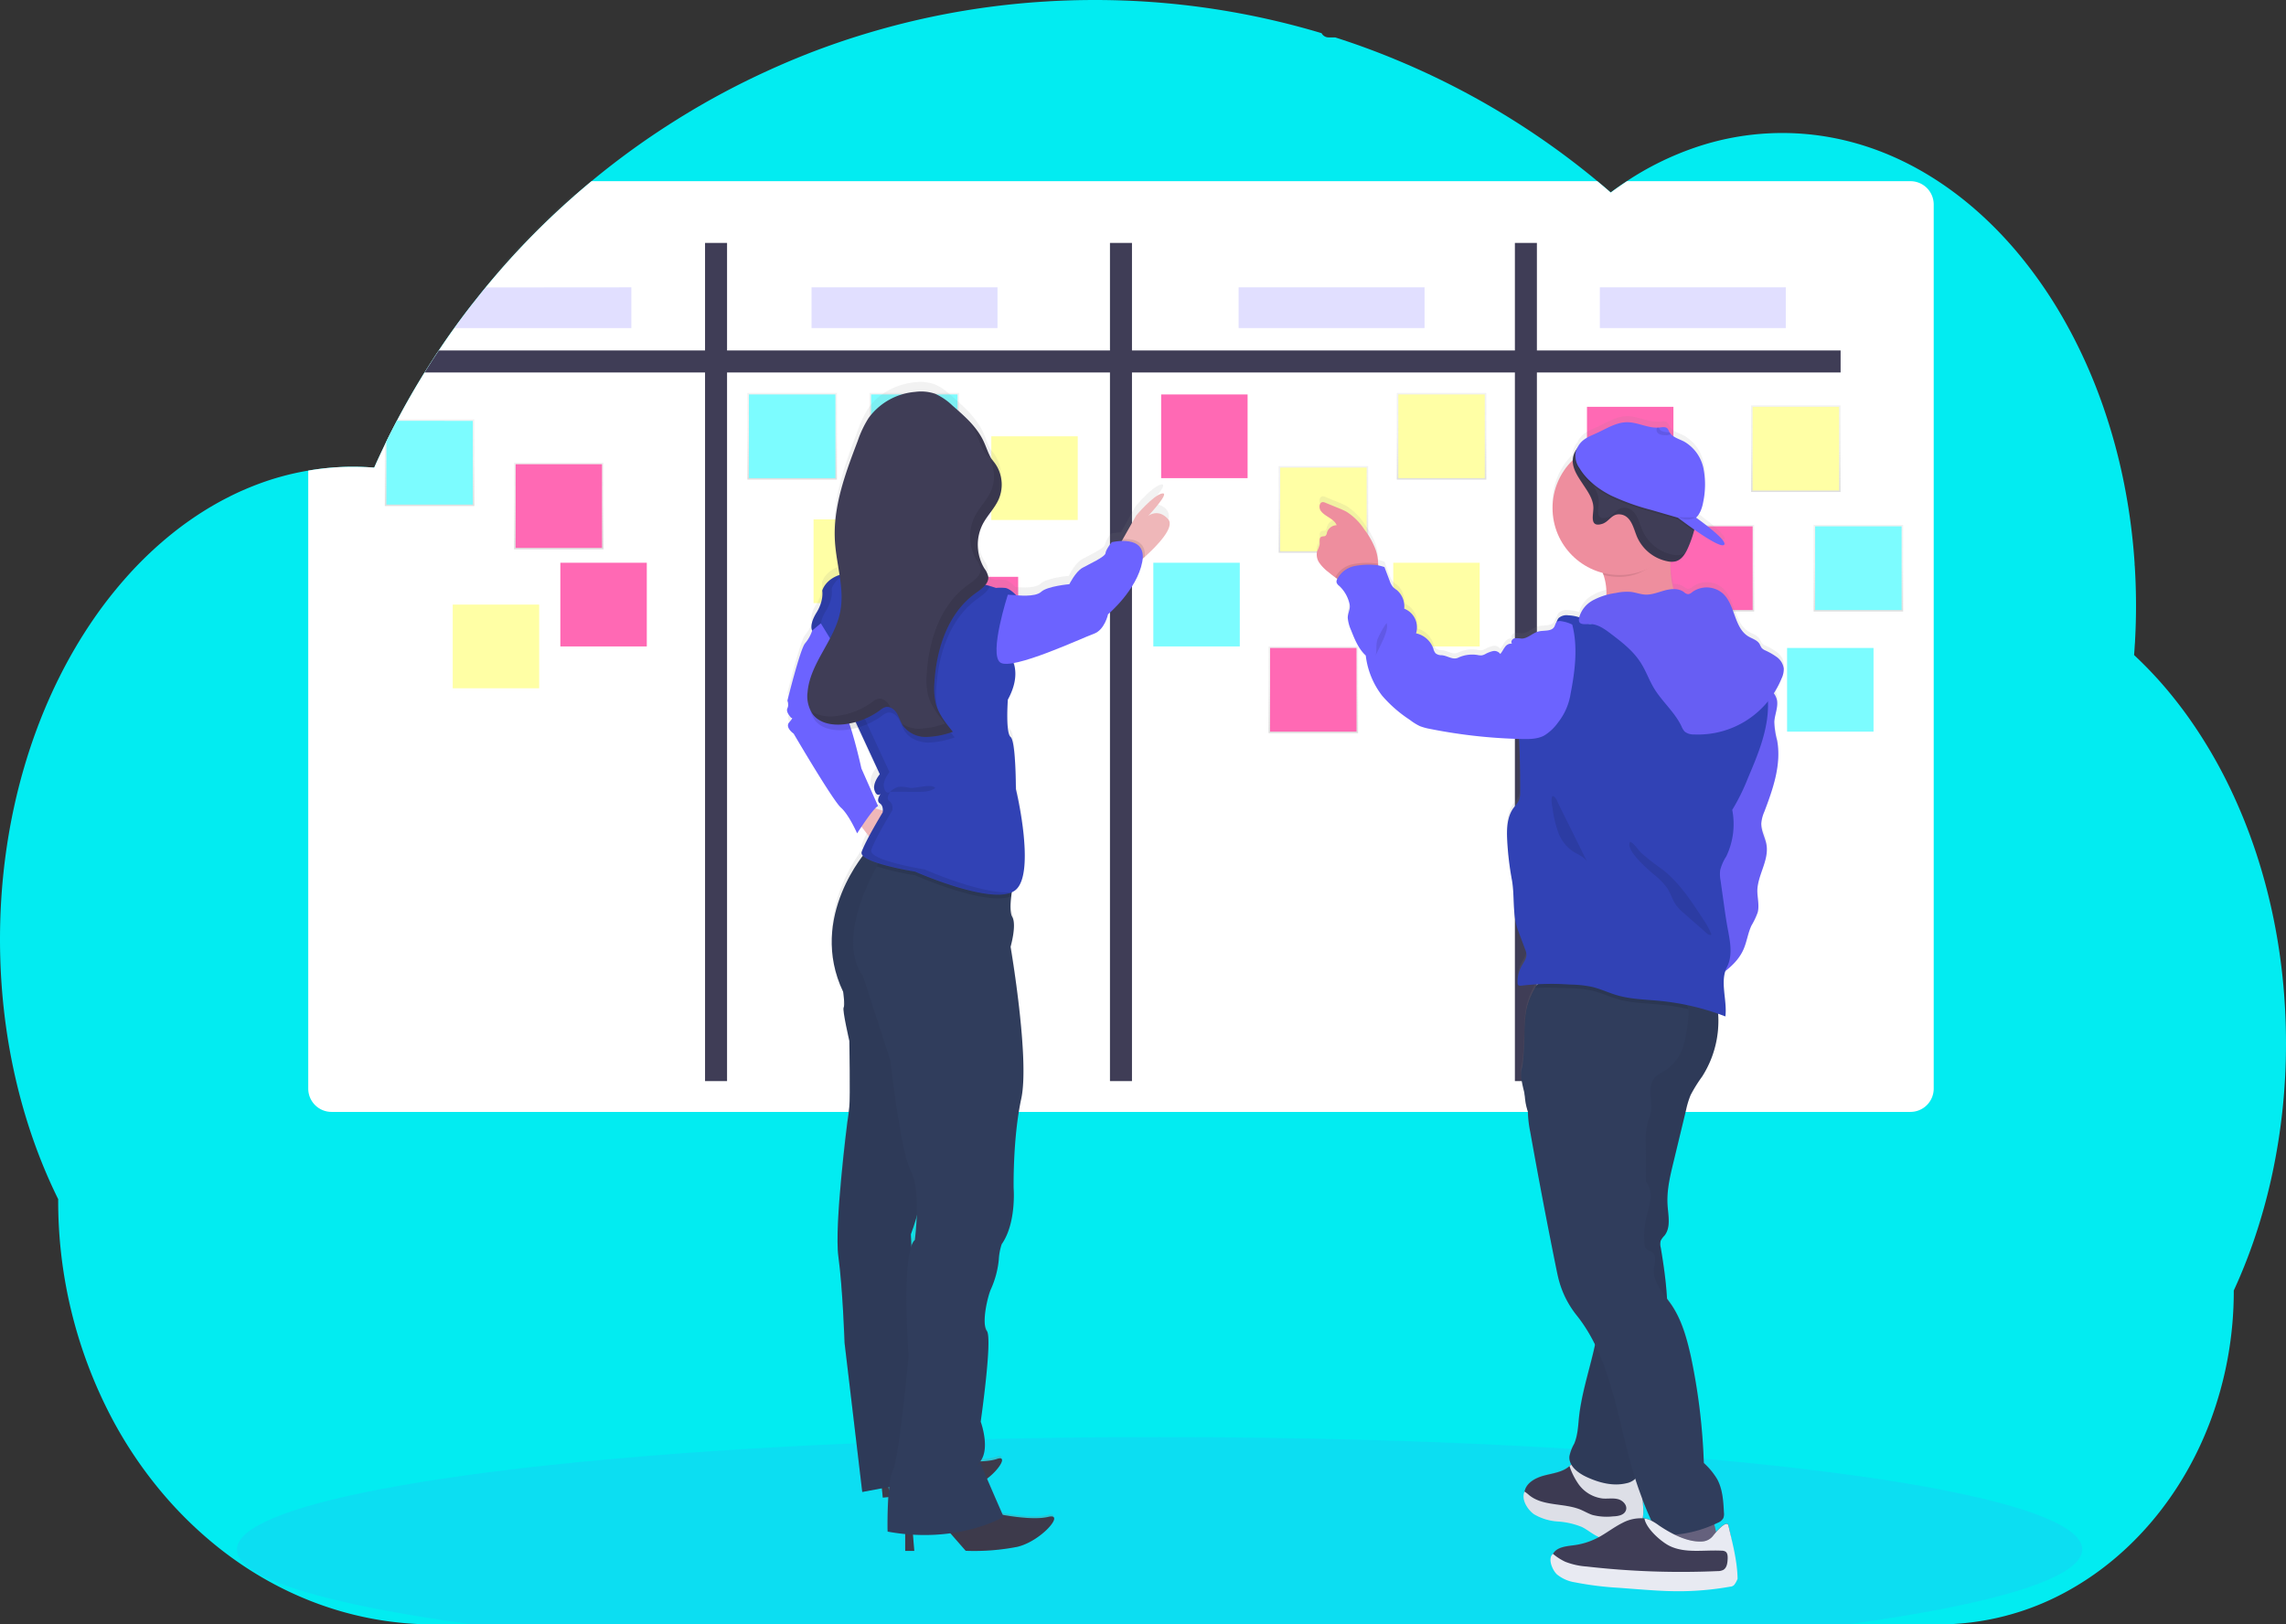 <svg id="undraw_scrum_board_cesn" xmlns="http://www.w3.org/2000/svg" xmlns:xlink="http://www.w3.org/1999/xlink" width="669.5" height="475.736" viewBox="0 0 669.5 475.736">
  <rect x="0" y="0" width="669.5" height="475.736" fill="#333333" stroke="none"/>
  <defs>
    <linearGradient id="linear-gradient" x1="0.5" y1="1" x2="0.5" gradientUnits="objectBoundingBox">
      <stop offset="0" stop-color="gray" stop-opacity="0.251"/>
      <stop offset="0.54" stop-color="gray" stop-opacity="0.122"/>
      <stop offset="1" stop-color="gray" stop-opacity="0.102"/>
    </linearGradient>
    <linearGradient id="linear-gradient-2" y1="1" y2="0" xlink:href="#linear-gradient"/>
    <linearGradient id="linear-gradient-4" y1="1" y2="0" xlink:href="#linear-gradient"/>
    <linearGradient id="linear-gradient-5" y1="1" y2="0" xlink:href="#linear-gradient"/>
    <linearGradient id="linear-gradient-6" y1="1" y2="0" xlink:href="#linear-gradient"/>
    <linearGradient id="linear-gradient-23" x1="-1.293" y1="1" x2="-1.293" y2="0" xlink:href="#linear-gradient"/>
    <linearGradient id="linear-gradient-24" x1="0.419" y1="1" x2="0.419" y2="0" xlink:href="#linear-gradient"/>
  </defs>
  <path id="Path_1217" data-name="Path 1217" d="M680.59,337.08a181.976,181.976,0,0,1-4.019,38.249q-1.353,6.315-3.143,12.38-2.217,7.56-5.07,14.66-1.45,3.615-3.064,7.105a108.4,108.4,0,0,1-6.918,38.408c-8.157,21.6-23.01,39.221-41.6,49.515a77.874,77.874,0,0,1-37.885,9.868H138.184c-23.555,0-45.389-8.373-63.288-22.64a116.679,116.679,0,0,1-14.535-13.841,123.626,123.626,0,0,1-15.978-22.9,136.264,136.264,0,0,1-16.251-65.158C17.36,360.914,11.09,334.766,11.09,306.63c0-35.464,9.982-67.807,26.381-92.3a126.223,126.223,0,0,1,11.2-14.4,109.6,109.6,0,0,1,12.812-12.119,97.492,97.492,0,0,1,11.368-7.878c1.643-.966,3.291-1.876,4.968-2.723q2.205-1.137,4.468-2.12Q85,173.9,87.782,172.9t5.485-1.745a77.585,77.585,0,0,1,8.1-1.8q3.411-.588,6.821-.87,2.711-.222,5.468-.256h.995c2.024,0,4.036.1,6.031.25.21-.489.438-.978.648-1.467.8-1.751,1.62-3.49,2.45-5.207a.2.2,0,0,0,0-.045c.142-.3.284-.568.432-.881.671-1.4,1.37-2.785,2.086-4.161.33-.637.654-1.268.989-1.9.074-.148.148-.29.233-.438.341-.654.688-1.3,1.04-1.95q2.632-4.849,5.474-9.549c.165-.267.318-.534.483-.8.3-.483.568-.966.9-1.444.784-1.273,1.592-2.541,2.4-3.8.568-.887,1.137-1.773,1.751-2.649q2.217-3.325,4.547-6.565t4.843-6.48c.227-.3.455-.568.693-.881l2.427-3.052h0l.335-.415h0l.881-1.074c1.3-1.586,2.637-3.155,3.979-4.707a228.95,228.95,0,0,1,21.771-21.913c.3-.279.608-.568.91-.807,1.444-1.256,2.91-2.5,4.377-3.712A229.386,229.386,0,0,1,209.578,66.4c.6-.386,1.216-.762,1.836-1.137a229.566,229.566,0,0,1,24.152-12.846q6.821-3.138,13.784-5.809c3.081-1.171,6.173-2.274,9.305-3.32q7.264-2.4,14.711-4.348a230.178,230.178,0,0,1,44.473-7q6.821-.409,13.8-.409a231.019,231.019,0,0,1,66.5,9.714,2.319,2.319,0,0,0,2.063,1.239h1.916c.83.261,1.654.534,2.484.807q6.952,2.308,13.7,5.053l1.137.466a230.524,230.524,0,0,1,59.434,35.731q2,1.643,3.933,3.337,2.353-1.745,4.786-3.337a87.538,87.538,0,0,1,19.827-9.766,78.823,78.823,0,0,1,44.473-2.012c18.9,4.633,36.01,16.126,49.828,32.468a133.319,133.319,0,0,1,14.944,21.918c.313.568.625,1.137.927,1.705a154.36,154.36,0,0,1,9.515,21.913c.1.273.193.568.279.819a169.71,169.71,0,0,1,5.855,21.9c.068.375.148.756.216,1.137a180.694,180.694,0,0,1,2.8,21.913,4.747,4.747,0,0,0,.045.8q.358,5.718.364,11.562,0,5.229-.29,10.357c0,.381-.045.767-.074,1.137-.051.995-.125,1.989-.2,2.979a116.765,116.765,0,0,1,12.153,13.233q2.484,3.143,4.809,6.508a142.043,142.043,0,0,1,12.392,21.913C675.065,286.03,680.59,310.688,680.59,337.08Z" transform="translate(-11.09 -31.53)" fill="#02ecf1"/>
  <path id="Path_1218" data-name="Path 1218" d="M673.588,804.846c0,8.441-26.1,16.143-69,21.964H202.15c-42.887-5.821-68.989-13.523-68.989-21.964,0-6.429,15.143-12.431,41.324-17.5h0l.739-.142c7.389-1.415,15.649-2.757,24.675-4.013l.688-.1h0q10.743-1.484,22.856-2.8l.762-.08q4.672-.512,9.538-.989h0l1.251-.119c23.618-2.274,50.465-4.115,79.579-5.349h.034q6.116-.256,12.363-.477,6.946-.256,14.063-.455c3.621-.108,7.287-.2,10.965-.284h.085c16.592-.392,33.736-.6,51.266-.6,43.348,0,84.32,1.245,120.625,3.456h.1c5.582.341,11.062.7,16.4,1.086l4.547.335q9.044.682,17.621,1.444h0C629.91,784.246,673.588,793.927,673.588,804.846Z" transform="translate(-63.773 -351.074)" fill="#6c63ff" opacity="0.1"/>
  <path id="Path_1219" data-name="Path 1219" d="M302.269,135.076v17.24a2.331,2.331,0,0,1-2.331,2.336H268.38a228.943,228.943,0,0,1,21.771-21.913h9.794a2.331,2.331,0,0,1,2.325,2.336Z" transform="translate(-122.13 -75.21)" fill="none" stroke="#fff" stroke-miterlimit="10" stroke-width="1" opacity="0.03"/>
  <path id="Path_1220" data-name="Path 1220" d="M645.958,131.65V390.635a6.821,6.821,0,0,1-6.821,6.821H176.731a6.821,6.821,0,0,1-6.821-6.821V209.643q3.411-.588,6.821-.87,2.711-.222,5.468-.256h.995c2.024,0,4.036.1,6.031.25.21-.489.438-.978.648-1.467.8-1.751,1.62-3.49,2.45-5.207a.2.2,0,0,0,0-.045c.142-.3.284-.568.432-.881.671-1.4,1.37-2.785,2.086-4.161.33-.637.654-1.268.989-1.9.074-.148.148-.29.233-.438.341-.654.688-1.3,1.04-1.95q2.632-4.849,5.474-9.549c.165-.267.318-.534.483-.8.3-.483.568-.966.9-1.444.784-1.273,1.592-2.541,2.4-3.8.568-.887,1.137-1.773,1.751-2.649q2.217-3.325,4.547-6.565t4.843-6.48c.227-.3.455-.568.693-.881l2.427-3.052h0l.335-.415h0l.881-1.074c1.3-1.586,2.637-3.155,3.979-4.707A228.952,228.952,0,0,1,247.591,129.4c.3-.279.608-.568.91-.807,1.444-1.256,2.91-2.5,4.377-3.712H547.434q2,1.643,3.933,3.337,2.353-1.745,4.786-3.337h82.99A6.821,6.821,0,0,1,645.958,131.65Z" transform="translate(-79.633 -71.818)" fill="#fff"/>
  <path id="Path_1221" data-name="Path 1221" d="M644.573,212.09v6.446H229.88c.784-1.273,1.592-2.541,2.41-3.8.568-.887,1.137-1.773,1.745-2.649Z" transform="translate(-105.515 -109.456)" fill="#3f3d56"/>
  <rect id="Rectangle_87" data-name="Rectangle 87" width="245.473" height="6.446" transform="translate(450.111 71.144) rotate(90)" fill="#3f3d56"/>
  <rect id="Rectangle_88" data-name="Rectangle 88" width="245.473" height="6.446" transform="translate(331.521 71.144) rotate(90)" fill="#3f3d56"/>
  <rect id="Rectangle_89" data-name="Rectangle 89" width="245.473" height="6.446" transform="translate(212.931 71.144) rotate(90)" fill="#3f3d56"/>
  <path id="Path_1222" data-name="Path 1222" d="M235.586,247.6v25.386H209.37V254.978c.142-.3.284-.568.432-.881.676-1.4,1.37-2.785,2.092-4.161.324-.637.648-1.268.983-1.9.074-.148.153-.29.233-.438Z" transform="translate(-96.663 -124.781)" fill="url(#linear-gradient)"/>
  <path id="Path_1223" data-name="Path 1223" d="M235.482,248.357v24.51H210.17V254.4c.676-1.4,1.37-2.785,2.092-4.161.324-.637.648-1.268.983-1.9Z" transform="translate(-97.008 -125.1)" fill="#7cfcff"/>
  <rect id="Rectangle_90" data-name="Rectangle 90" width="26.221" height="25.386" transform="translate(218.888 115.083)" fill="url(#linear-gradient-2)"/>
  <rect id="Rectangle_91" data-name="Rectangle 91" width="25.318" height="24.51" transform="translate(219.343 115.521)" fill="#7cfcff"/>
  <rect id="Rectangle_92" data-name="Rectangle 92" width="26.221" height="25.386" transform="translate(337.319 164.371)" fill="url(#linear-gradient-2)"/>
  <rect id="Rectangle_93" data-name="Rectangle 93" width="25.318" height="24.51" transform="translate(337.774 164.808)" fill="#7cfcff"/>
  <rect id="Rectangle_94" data-name="Rectangle 94" width="26.221" height="25.386" transform="translate(458.166 181.185)" fill="url(#linear-gradient-4)"/>
  <rect id="Rectangle_95" data-name="Rectangle 95" width="25.318" height="24.51" transform="translate(458.615 181.622)" fill="#7cfcff"/>
  <rect id="Rectangle_96" data-name="Rectangle 96" width="26.221" height="25.386" transform="translate(490.543 197.618)" fill="url(#linear-gradient-5)"/>
  <rect id="Rectangle_97" data-name="Rectangle 97" width="25.318" height="24.51" transform="translate(490.998 198.055)" fill="#7cfcff"/>
  <rect id="Rectangle_98" data-name="Rectangle 98" width="26.221" height="25.386" transform="translate(531.151 153.707)" fill="url(#linear-gradient-6)"/>
  <rect id="Rectangle_99" data-name="Rectangle 99" width="25.318" height="24.51" transform="translate(531.6 154.145)" fill="#7cfcff"/>
  <rect id="Rectangle_100" data-name="Rectangle 100" width="26.221" height="25.386" transform="translate(522.932 189.325)" fill="url(#linear-gradient-4)"/>
  <rect id="Rectangle_101" data-name="Rectangle 101" width="25.318" height="24.51" transform="translate(523.381 189.762)" fill="#7cfcff"/>
  <rect id="Rectangle_102" data-name="Rectangle 102" width="26.221" height="25.386" transform="translate(254.659 115.083)" fill="url(#linear-gradient-2)"/>
  <rect id="Rectangle_103" data-name="Rectangle 103" width="25.318" height="24.51" transform="translate(255.114 115.521)" fill="#7cfcff"/>
  <rect id="Rectangle_104" data-name="Rectangle 104" width="26.221" height="25.386" transform="translate(132.141 176.626)" fill="url(#linear-gradient-6)"/>
  <rect id="Rectangle_105" data-name="Rectangle 105" width="25.318" height="24.51" transform="translate(132.59 177.064)" fill="#ffffa5"/>
  <rect id="Rectangle_106" data-name="Rectangle 106" width="26.221" height="25.386" transform="translate(237.811 151.678)" fill="url(#linear-gradient-5)"/>
  <rect id="Rectangle_107" data-name="Rectangle 107" width="25.318" height="24.51" transform="translate(238.266 152.116)" fill="#ffffa5"/>
  <rect id="Rectangle_108" data-name="Rectangle 108" width="26.221" height="25.386" transform="translate(374.483 136.507)" fill="url(#linear-gradient-4)"/>
  <rect id="Rectangle_109" data-name="Rectangle 109" width="25.318" height="24.51" transform="translate(374.932 136.944)" fill="#ffffa5"/>
  <rect id="Rectangle_110" data-name="Rectangle 110" width="26.221" height="25.386" transform="translate(512.831 118.704)" fill="url(#linear-gradient-5)"/>
  <rect id="Rectangle_111" data-name="Rectangle 111" width="25.318" height="24.51" transform="translate(513.286 119.141)" fill="#ffffa5"/>
  <rect id="Rectangle_112" data-name="Rectangle 112" width="26.221" height="25.386" transform="translate(409.077 115.083)" fill="url(#linear-gradient-6)"/>
  <rect id="Rectangle_113" data-name="Rectangle 113" width="25.318" height="24.51" transform="translate(409.526 115.521)" fill="#ffffa5"/>
  <rect id="Rectangle_114" data-name="Rectangle 114" width="26.221" height="25.386" transform="translate(407.588 164.371)" fill="url(#linear-gradient-2)"/>
  <rect id="Rectangle_115" data-name="Rectangle 115" width="25.318" height="24.51" transform="translate(408.042 164.808)" fill="#ffffa5"/>
  <rect id="Rectangle_116" data-name="Rectangle 116" width="26.221" height="25.386" transform="translate(289.867 127.344)" fill="url(#linear-gradient-5)"/>
  <rect id="Rectangle_117" data-name="Rectangle 117" width="25.318" height="24.51" transform="translate(290.322 127.776)" fill="#ffffa5"/>
  <rect id="Rectangle_118" data-name="Rectangle 118" width="26.221" height="25.386" transform="translate(150.547 135.512)" fill="url(#linear-gradient-5)"/>
  <rect id="Rectangle_119" data-name="Rectangle 119" width="25.318" height="24.51" transform="translate(151.002 135.95)" fill="#ff69b4"/>
  <rect id="Rectangle_120" data-name="Rectangle 120" width="26.221" height="25.386" transform="translate(163.66 164.371)" fill="url(#linear-gradient-6)"/>
  <rect id="Rectangle_121" data-name="Rectangle 121" width="25.318" height="24.51" transform="translate(164.109 164.808)" fill="#ff69b4"/>
  <rect id="Rectangle_122" data-name="Rectangle 122" width="26.221" height="25.386" transform="translate(272.422 168.492)" fill="url(#linear-gradient-4)"/>
  <rect id="Rectangle_123" data-name="Rectangle 123" width="25.318" height="24.51" transform="translate(272.871 168.93)" fill="#ff69b4"/>
  <rect id="Rectangle_124" data-name="Rectangle 124" width="26.221" height="25.386" transform="translate(464.322 118.704)" fill="url(#linear-gradient-5)"/>
  <rect id="Rectangle_125" data-name="Rectangle 125" width="25.318" height="24.51" transform="translate(464.777 119.141)" fill="#ff69b4"/>
  <rect id="Rectangle_126" data-name="Rectangle 126" width="26.221" height="25.386" transform="translate(487.525 153.707)" fill="url(#linear-gradient-2)"/>
  <rect id="Rectangle_127" data-name="Rectangle 127" width="25.318" height="24.51" transform="translate(487.98 154.145)" fill="#ff69b4"/>
  <rect id="Rectangle_128" data-name="Rectangle 128" width="26.221" height="25.386" transform="translate(339.61 115.083)" fill="url(#linear-gradient-2)"/>
  <rect id="Rectangle_129" data-name="Rectangle 129" width="25.318" height="24.51" transform="translate(340.065 115.521)" fill="#ff69b4"/>
  <rect id="Rectangle_130" data-name="Rectangle 130" width="26.221" height="25.386" transform="translate(371.516 189.325)" fill="url(#linear-gradient-4)"/>
  <rect id="Rectangle_131" data-name="Rectangle 131" width="25.318" height="24.51" transform="translate(371.965 189.762)" fill="#ff69b4"/>
  <path id="Path_1224" data-name="Path 1224" d="M826.334,318.465a5.019,5.019,0,0,0-2-3.365,19.924,19.924,0,0,0-3.479-2.012,2.841,2.841,0,0,1-1.012-.722,9.045,9.045,0,0,1-.568-1.091c-.682-1.188-2.16-1.563-3.32-2.274-2.069-1.256-3.024-3.484-3.882-5.826-.057-.148-.1-.3-.159-.438-.836-2.319-1.631-4.7-3.365-6.321a7.219,7.219,0,0,0-9.027-.483,2.126,2.126,0,0,1-1.273.631,2.4,2.4,0,0,1-1.222-.659,4.985,4.985,0,0,0-3.047-.841,29.035,29.035,0,0,1-.858-6.338v-.057h0a.085.085,0,0,1,0-.04h0v-1.58h.358a4.064,4.064,0,0,0,1.256-.142,3.414,3.414,0,0,0,.495-.182h0c1.529-.722,2.456-2.427,3.143-4.041.455-1.069.875-2.166,1.233-3.285.046-.142.085-.284.136-.432h0c.063-.227.136-.46.193-.693a1.061,1.061,0,0,1,.057-.222c.017-.074.04-.142.057-.216l.051-.239.29.2h0l.051.028.625.438c2.933,2.007,6.014,3.9,7.287,3.945h0a.659.659,0,0,0,.375-.074c.824-.455-.756-2.149-2.74-3.871-.165-.148-.341-.29-.517-.438-1.472-1.245-3.058-2.45-3.979-3.143l-.853-.62a8.4,8.4,0,0,0,2.092-4.547,35.288,35.288,0,0,0,.534-4.769v-.08a19.238,19.238,0,0,0-.46-5.116,11.832,11.832,0,0,0-5.684-7.878c-.853-.443-1.825-.79-2.666-1.268-.159-.091-.3-.188-.449-.284h0a3.945,3.945,0,0,1-.739-.631,2.578,2.578,0,0,1-.375-.512,1.525,1.525,0,0,1-.148-.267,3.446,3.446,0,0,0-.421-.813c-.568-.631-1.523-.443-2.348-.341h-.711c-2.95.068-5.8-1.58-8.782-1.58-3.263,0-6.042,1.893-8.919,3.189-.568.267-1.137.506-1.643.75-.432.2-.836.409-1.228.631h0q-.229.128-.443.279h0a6.309,6.309,0,0,0-2.433,2.842,5.854,5.854,0,0,0-1.2,2.313,5.718,5.718,0,0,0-.154,1.188,19.707,19.707,0,0,0-5.895,14.04v.858a19.724,19.724,0,0,0,14.034,18.053h0c.222.068.449.136.682.193.057.193.136.387.193.568.119.369.233.733.318,1.1h0a5.53,5.53,0,0,1,.136.568,15.39,15.39,0,0,1,.409,3.86c0,.114,0,.222,0,.341h0v.04a14.983,14.983,0,0,0-4.263,1.705,8.225,8.225,0,0,0-3.587,4.417,3.546,3.546,0,0,0-.114.415,11.415,11.415,0,0,0-3.246-.568,3.461,3.461,0,0,0-2.8.836,2.523,2.523,0,0,0-.517,1.074c-.387.347-.455.955-.722,1.421-.83,1.455-2.99.978-4.616,1.376a3.2,3.2,0,0,0-.483.159h0c-1.54.568-2.842,1.933-4.479,1.944a11.44,11.44,0,0,0-1.961-.108l-.119.028c-.676.171-1.216,1.1-.693,1.569a2.227,2.227,0,0,0-2.1,1.006c-.512.648-.824,1.421-1.376,2.029a2.126,2.126,0,0,0-2.154-.836,7.811,7.811,0,0,0-2.274.9,3.12,3.12,0,0,1-1.006.352,4.354,4.354,0,0,1-1.211-.108,9.777,9.777,0,0,0-5.735.8c-1.569.745-3.087-.625-4.82-.733a2.671,2.671,0,0,1-1.762-.568.76.76,0,0,1-.131-.142,2.557,2.557,0,0,1-.25-.438c-.114-.261-.188-.568-.284-.813a6.907,6.907,0,0,0-4.769-4.411l-.284-.068a5.031,5.031,0,0,0,.239-1h0a5.906,5.906,0,0,0-3.7-6.253,6.253,6.253,0,0,0-2.16-5.474,9.577,9.577,0,0,1-1.035-.813l-.057-.045a2.634,2.634,0,0,1-.392-.517h0a8,8,0,0,1-.6-1.324c-.506-1.353-1.023-2.706-1.529-4.059-.682-.136-1.211-.421-1.859-.529v-.415a13.481,13.481,0,0,0-.7-4.076,18.812,18.812,0,0,0-2.211-4.388h0c-.142-.227-.29-.449-.443-.671h0c-.193-.3-.4-.568-.608-.887a17.59,17.59,0,0,0-5.269-5.292,20.553,20.553,0,0,0-2.245-1.035l-3.979-1.631a1.872,1.872,0,0,0-.711-.193c-.955,0-1.211,1.313-.83,2.217a2.237,2.237,0,0,0,.165.307c1.211,1.773,3.922,2.274,4.678,4.28a2.734,2.734,0,0,0-1.04.222,3.013,3.013,0,0,0-1.779,1.978,1.631,1.631,0,0,1-.375.887c-.358.279-.9.119-1.29.335-.7.375-.4,1.427-.478,2.223a10.037,10.037,0,0,1-.722,2,3.525,3.525,0,0,0-.085,1.614l.034.17h0a1.96,1.96,0,0,0,.051.25,5.152,5.152,0,0,0,.7,1.569,12.753,12.753,0,0,0,2.592,2.626c.648.534,1.307,1.074,2,1.563.2.136.392.267.568.4a.666.666,0,0,0-.062.108.781.781,0,0,1-.1.244h0a1.251,1.251,0,0,0-.068.7,1.137,1.137,0,0,0,.222.466h0a4.252,4.252,0,0,0,.5.512,10.231,10.231,0,0,1,3.115,5.627,3.444,3.444,0,0,1-.046,1.273h0a10.47,10.47,0,0,0-.506,2.581,4.048,4.048,0,0,0,.08.637h0a13.5,13.5,0,0,0,.9,2.939c1.057,2.683,2.177,5.457,4.286,7.389a23.931,23.931,0,0,0,4.809,11.84,37.974,37.974,0,0,0,8.1,7.1,15.164,15.164,0,0,0,2.99,1.876,17.193,17.193,0,0,0,2.967.8,152.331,152.331,0,0,0,24.812,2.9l1.137.04h.057c0,.438.04.875.057,1.313q.29,6.554.267,13.119v1.177a6.588,6.588,0,0,1-.352,2.518,7.293,7.293,0,0,1-1.182,1.705c-.108.136-.227.279-.335.421-1.705,2.274-2.035,5.3-1.978,8.225v.051a12.49,12.49,0,0,0,.046,1.307,89.331,89.331,0,0,0,1.4,11.647c.671,3.649.387,7.583.909,11.277a18.194,18.194,0,0,0,.909,3.706q1.029,2.768,2.058,5.531a4.855,4.855,0,0,1,.409,1.631,2.725,2.725,0,0,1-.04.529h0a9.305,9.305,0,0,1-1.359,2.745,9.5,9.5,0,0,0-1.2,5.025c0,.045,0,.091,0,.142h0a.819.819,0,0,0,.136.409c.222.307.688.279,1.057.222a42.131,42.131,0,0,1,4.462-.415h.159c-.051.063-.108.125-.159.193h0c-.171.233-.341.483-.506.756h0l-.08.136a17.075,17.075,0,0,0-.983,2.012A19.026,19.026,0,0,0,751.1,418.1a3.293,3.293,0,0,0-.131.568c-.091.375-.17.75-.227,1.137a36.1,36.1,0,0,0-.409,5.912v.819c-.045.881-.091,1.773-.142,2.637a42.867,42.867,0,0,1-.676,6.98,5.74,5.74,0,0,0-.193,1.933v.028a15.831,15.831,0,0,0,.364,2.575c.176.9.409,1.825.642,2.74v.091a9.948,9.948,0,0,0,.068,1.012v.045a16.688,16.688,0,0,0,.9,4.394v.745a.736.736,0,0,0,0,.114h0c0,.409.051.824.091,1.233.125,1.2.324,2.393.568,3.587v.2q1.705,9.47,3.467,18.934c.068.381.142.756.216,1.137q1.91,10.129,3.979,20.23c.119.568.227,1.137.352,1.705.063.267.119.54.188.807s.159.654.239.978a28.108,28.108,0,0,0,5.178,10.232,46.809,46.809,0,0,1,5.4,8.651,1.009,1.009,0,0,1-.062.25h0c-.125.6-.261,1.2-.4,1.8l-.034.136c-1.512,6.417-3.53,12.744-4.229,19.326-.051.472-.091.944-.136,1.421a20.811,20.811,0,0,1-1.25,6.3c-.244.568-.54,1.108-.8,1.671a6.078,6.078,0,0,0-.608,2.063,1.58,1.58,0,0,0,0,.284.324.324,0,0,0,0,.074.221.221,0,0,0,0,.028h0a4.1,4.1,0,0,0,.568,2.012l-.074.057c-.153.119-.3.233-.443.352l-.284.239c-1.961,1.557-4.587,1.876-7.014,2.507s-5.019,1.91-5.769,4.309c-.045.154-.08.307-.114.466a1.562,1.562,0,0,0-.034.227h0a4.139,4.139,0,0,0-.051.7v.051a.7.7,0,0,0,0,.108,6.474,6.474,0,0,0,2.842,4.746,15.708,15.708,0,0,0,6.935,2.126,23.016,23.016,0,0,1,7.105,1.631c1.887.938,3.484,2.478,5.485,3.155.119.04.239.063.364.1l-.108.063c-.273.165-.568.324-.824.472l-.443.244a20.782,20.782,0,0,1-6.622,2.109c-2.342.324-5.116.478-6.327,2.512h0a.4.4,0,0,0-.045.1h0a1.352,1.352,0,0,0-.131.313v.045a.662.662,0,0,0-.051.136.81.81,0,0,0-.051.154,1.062,1.062,0,0,1,0,.131,2.438,2.438,0,0,0-.1.449,3.762,3.762,0,0,0,.04,1.182,5.3,5.3,0,0,0,1.529,2.768,11.044,11.044,0,0,0,5.275,2.331,95.029,95.029,0,0,0,13.131,1.631l4.28.33c1.529.119,3.064.233,4.593.341,1.086.068,2.171.136,3.257.188s2.069.085,3.1.108H795.1q3.979,0,7.907-.335c2.541-.227,5.053-.568,7.554-1.012a1.705,1.705,0,0,0,1.228-.568,1.133,1.133,0,0,0,.074-.142.485.485,0,0,0,.034-.1.205.205,0,0,0,0-.051.725.725,0,0,0,0-.108,1.427,1.427,0,0,0,0-.165v-.4c0-.54,0-1.074-.04-1.614v-.659l-.034-.665c-.04-.648-.08-1.3-.136-1.95l-.068-.773v-.256a4.588,4.588,0,0,0-.057-.568.986.986,0,0,0-.04-.335l-.1-.915c-.08-.671-.171-1.336-.267-2q-.313-2.183-.767-4.337v-.074c-.108-.489-.216-.972-.318-1.455-.358-1.535-2.45.568-3.621,1.881-.154-.733-.313-1.461-.506-2.171h0v-.085c.313-.142.62-.29.921-.438a3.274,3.274,0,0,0,1.705-1.41,2.45,2.45,0,0,0,.182-.762,3.334,3.334,0,0,0,0-.478v-.375c-.171-3.376-.375-6.872-1.978-9.834a20.915,20.915,0,0,0-3.905-4.763c0-.364-.04-.728-.057-1.091-.171-3.615-.415-7.23-.756-10.84a158,158,0,0,0-3.018-19.594c-.4-1.745-.813-3.49-1.319-5.212h0a34.1,34.1,0,0,0-4.411-9.851c-.381-.568-.79-1.137-1.205-1.705q-.182-3.195-.568-6.4c-.341-2.933-.8-5.855-1.279-8.748-.04-.273-.091-.568-.119-.836v-.045a2.752,2.752,0,0,1,.136-1.137,6.725,6.725,0,0,1,1.137-1.529,6.463,6.463,0,0,0,1.2-3.979,1.616,1.616,0,0,0,0-.165c0-1.506-.222-3.1-.324-4.593,0-.421-.04-.836-.04-1.256h0v-.045h0v-.188c0-.438,0-.87.028-1.3a57.2,57.2,0,0,1,1.705-9.959c.813-3.411,1.637-6.77,2.444-10.158h0q.486-1.978.949-3.979c.119-.472.233-.938.341-1.41a24.937,24.937,0,0,1,1.319-4.3,41.24,41.24,0,0,1,3.365-5.428,30.439,30.439,0,0,0,4.746-16.16h0a.1.1,0,0,0,0-.04v-.068a.752.752,0,0,0,0-.114v-1.137h0a5.5,5.5,0,0,0-.051-.9c.7.25,1.415.506,2.115.779a11.992,11.992,0,0,0,.091-1.285v-.045c.057-2.632-.517-5.428-.568-8.077a.373.373,0,0,1,0-.08V411.4a13.985,13.985,0,0,1,.176-2.6,10.47,10.47,0,0,1,.29-1.177c.2-.159.4-.318.568-.483h0a16.328,16.328,0,0,0,4.689-5.809c1.023-2.274,1.319-4.871,2.387-7.145a22.929,22.929,0,0,0,1.813-3.837,6.155,6.155,0,0,0,.188-1.285V389a42.271,42.271,0,0,0-.284-4.286h0v-.688c.057-3.945,2.512-7.64,2.785-11.488v-.051a9.216,9.216,0,0,0-.091-1.933c-.3-1.916-1.319-3.706-1.506-5.616h0a4.544,4.544,0,0,1-.034-.733,11.165,11.165,0,0,1,.892-3.45c1.984-5.247,3.945-10.766,4.093-16.3a.156.156,0,0,0,0-.051v-.119a20.519,20.519,0,0,0-.347-4.519c-.261-1.449-.688-2.882-.8-4.337a9.3,9.3,0,0,1,0-1.137c.091-1.6.676-3.16.83-4.729h0a6.454,6.454,0,0,0,0-1.518,4.786,4.786,0,0,0-.512-1.5h0a4.765,4.765,0,0,0-.432-.682,25.89,25.89,0,0,0,2.313-4.434,8.3,8.3,0,0,0,.568-1.819A4.213,4.213,0,0,0,826.334,318.465Zm-38.892,250.8h0l-.057-.034a7.1,7.1,0,0,0-1.893-.54c-.159,0-.324-.034-.483-.046h-.034a9.42,9.42,0,0,0,.188-1.609c0-.318,0-.642,0-.966v-.631c0-.318-.028-.642-.051-.961s-.062-.693-.085-1.04h0a1.505,1.505,0,0,1,0-.159c.074.216.154.432.244.648q1.052,2.74,2.274,5.394ZM800.6,274.049Z" transform="translate(-303.885 -124.082)" fill="url(#linear-gradient-23)"/>
  <path id="Path_1225" data-name="Path 1225" d="M835.009,323.886c-.074,2.882-1.052,5.684-1.205,8.56,8.526.421,16.876-3.7,25.283-2.439-2.348-1.518-3.6-4.263-4.343-6.963a28.769,28.769,0,0,1-.83-10.7,4.325,4.325,0,0,1,.1-.568c.313-1.41,1.137-3.411.9-4.519-.284-1.467-1.671-1.177-2.916-1.091a110.346,110.346,0,0,0-11.334,1.461c-.978.171-10.5,2.547-10.641,2.3a45.143,45.143,0,0,1,4.121,8.487,16.535,16.535,0,0,1,.858,5.468Z" transform="translate(-364.526 -150.023)" fill="#ee8e9e"/>
  <path id="Path_1226" data-name="Path 1226" d="M690.361,308.125a12.314,12.314,0,0,0,2.6,2.615c.642.529,1.3,1.069,2,1.552A8.526,8.526,0,0,0,699.2,314c2.024.136,6.321-1.052,7.577-2.785a5.014,5.014,0,0,0,.722-2.9,13.435,13.435,0,0,0-.693-4.059,22.571,22.571,0,0,0-3.28-5.923,17.431,17.431,0,0,0-5.264-5.269,20.421,20.421,0,0,0-2.24-1.029l-3.979-1.626a2,2,0,0,0-.722-.188c-1.063,0-1.256,1.631-.654,2.507,1.205,1.768,3.916,2.274,4.678,4.263a3.035,3.035,0,0,0-2.842,2.183,1.557,1.557,0,0,1-.381.887c-.347.279-.892.119-1.29.33-.7.375-.392,1.421-.466,2.217a10.094,10.094,0,0,1-.728,1.989A4.229,4.229,0,0,0,690.361,308.125Z" transform="translate(-303.885 -143.175)" fill="#ee8e9e"/>
  <path id="Path_1227" data-name="Path 1227" d="M883.649,820.325a3.013,3.013,0,0,0-2.637-.4,98,98,0,0,1-14.819,1.2c-.62-3.035,1.182-5.986,1.762-9.027a7.961,7.961,0,0,1,.568-2.274c.693-1.341,2.274-1.955,3.752-2.274,2.672-.568,6.821-1.557,8.339,1.137C882.427,811.935,883,816.721,883.649,820.325Z" transform="translate(-380.078 -366.16)" fill="#65617d"/>
  <path id="Path_1228" data-name="Path 1228" d="M799.309,799.348a15.633,15.633,0,0,0,6.935,2.115,22.316,22.316,0,0,1,7.105,1.62c1.893.932,3.484,2.467,5.491,3.138a11.384,11.384,0,0,0,5.684.091c2.274-.421,4.65-1.245,5.866-3.189,1.086-1.705.966-3.916.819-5.951-.176-2.274-.341-4.6-.512-6.906a3.37,3.37,0,0,0-.426-1.671c-1.631-2.37-5.588.995-7.7.989a14.828,14.828,0,0,1-9.379-4.047,2.843,2.843,0,0,0-.728-.568c-.961-.432-1.916.364-2.768,1.057-.091.08-.187.154-.284.227-1.961,1.557-4.587,1.87-7.009,2.5s-5.019,1.9-5.77,4.286a3.419,3.419,0,0,0-.114.46A6.079,6.079,0,0,0,799.309,799.348Z" transform="translate(-350.028 -356.643)" fill="#3f3d56"/>
  <path id="Path_1229" data-name="Path 1229" d="M799.309,799.348a15.633,15.633,0,0,0,6.935,2.115,22.316,22.316,0,0,1,7.105,1.62c1.893.932,3.484,2.467,5.491,3.138a11.384,11.384,0,0,0,5.684.091c2.274-.421,4.65-1.245,5.866-3.189,1.086-1.705.966-3.916.819-5.951-.176-2.274-.341-4.6-.512-6.906a3.37,3.37,0,0,0-.426-1.671c-1.631-2.37-5.588.995-7.7.989a14.828,14.828,0,0,1-9.379-4.047,2.843,2.843,0,0,0-.728-.568c-.961-.432-1.916.364-2.768,1.057-.091.08-.187.154-.284.227-1.961,1.557-4.587,1.87-7.009,2.5s-5.019,1.9-5.77,4.286a3.419,3.419,0,0,0-.114.46A6.079,6.079,0,0,0,799.309,799.348Z" transform="translate(-350.028 -356.643)" opacity="0.05"/>
  <path id="Path_1230" data-name="Path 1230" d="M799.148,800.108a15.634,15.634,0,0,0,6.935,2.115,22.314,22.314,0,0,1,7.105,1.62c1.893.938,3.484,2.467,5.491,3.138a11.385,11.385,0,0,0,5.684.091,9.413,9.413,0,0,0,5.866-3.979c1.086-1.705.966-3.916.818-5.951-.176-2.274-.341-4.6-.512-6.906a3.369,3.369,0,0,0-.426-1.671c-1.631-2.37-5.588.995-7.7.989a14.828,14.828,0,0,1-9.379-4.047,2.842,2.842,0,0,0-.728-.568c-.961-.432-1.916.364-2.768,1.057a19.9,19.9,0,0,0,2.359,4.866,10.179,10.179,0,0,0,7.389,4.627c1.5.108,3.041-.188,4.491.2s2.8,1.87,2.274,3.28-2.274,1.705-3.74,1.756a16.746,16.746,0,0,1-6.1-.426c-1.188-.4-2.274-1.052-3.411-1.535-4.917-2.041-11.13-.9-15.194-4.343a8.641,8.641,0,0,0-1.239-.949C795.3,795.72,797.266,798.818,799.148,800.108Z" transform="translate(-349.867 -356.63)" fill="#e8eaf2"/>
  <path id="Path_1231" data-name="Path 1231" d="M799.148,800.108a15.634,15.634,0,0,0,6.935,2.115,22.314,22.314,0,0,1,7.105,1.62c1.893.938,3.484,2.467,5.491,3.138a11.385,11.385,0,0,0,5.684.091,9.413,9.413,0,0,0,5.866-3.979c1.086-1.705.966-3.916.818-5.951-.176-2.274-.341-4.6-.512-6.906a3.369,3.369,0,0,0-.426-1.671c-1.631-2.37-5.588.995-7.7.989a14.828,14.828,0,0,1-9.379-4.047,2.842,2.842,0,0,0-.728-.568c-.961-.432-1.916.364-2.768,1.057a19.9,19.9,0,0,0,2.359,4.866,10.179,10.179,0,0,0,7.389,4.627c1.5.108,3.041-.188,4.491.2s2.8,1.87,2.274,3.28-2.274,1.705-3.74,1.756a16.746,16.746,0,0,1-6.1-.426c-1.188-.4-2.274-1.052-3.411-1.535-4.917-2.041-11.13-.9-15.194-4.343a8.641,8.641,0,0,0-1.239-.949C795.3,795.72,797.266,798.818,799.148,800.108Z" transform="translate(-349.867 -356.63)" opacity="0.05"/>
  <path id="Path_1232" data-name="Path 1232" d="M852.752,540.163a30.229,30.229,0,0,1-4.15,22.316,43.206,43.206,0,0,0-3.365,5.4,24.918,24.918,0,0,0-1.319,4.286L840.19,587.62c-1.012,4.172-2.024,8.424-1.705,12.7.21,2.984.961,6.338-.875,8.7a6.4,6.4,0,0,0-1.137,1.523,3.894,3.894,0,0,0,0,2.012c1.887,11.221,3.291,22.947-.119,33.8-3.092,9.839-3.274,20.742-5.9,30.695a6.821,6.821,0,0,1-1.637,3.411,5.338,5.338,0,0,1-2.444,1.137c-3.877.927-7.958-.159-11.584-1.83-2.541-1.177-5.275-3.24-5.059-6.031a12.285,12.285,0,0,1,1.41-3.717c1.029-2.4,1.137-5.076,1.393-7.674.7-6.526,2.711-12.818,4.229-19.2s2.552-13.045,1.268-19.48a170.273,170.273,0,0,0-12.505-38.55,4.588,4.588,0,0,0-1.137-1.705c-.512-.421-1.188-.614-1.626-1.137a5,5,0,0,1-.739-2.018c-.568-2.035-2.245-3.536-3.371-5.326-2.842-4.513-1.944-10.3-1.836-15.632.1-5.19-.642-10.425.2-15.541s3.78-10.345,8.714-11.937a18.791,18.791,0,0,1,7.645-.358C826.872,532.813,840.025,535.3,852.752,540.163Z" transform="translate(-350.096 -247.198)" fill="#303d5c"/>
  <path id="Path_1233" data-name="Path 1233" d="M852.752,540.163a30.229,30.229,0,0,1-4.15,22.316,43.206,43.206,0,0,0-3.365,5.4,24.918,24.918,0,0,0-1.319,4.286L840.19,587.62c-1.012,4.172-2.024,8.424-1.705,12.7.21,2.984.961,6.338-.875,8.7a6.4,6.4,0,0,0-1.137,1.523,3.894,3.894,0,0,0,0,2.012c1.887,11.221,3.291,22.947-.119,33.8-3.092,9.839-3.274,20.742-5.9,30.695a6.821,6.821,0,0,1-1.637,3.411,5.338,5.338,0,0,1-2.444,1.137c-3.877.927-7.958-.159-11.584-1.83-2.541-1.177-5.275-3.24-5.059-6.031a12.285,12.285,0,0,1,1.41-3.717c1.029-2.4,1.137-5.076,1.393-7.674.7-6.526,2.711-12.818,4.229-19.2s2.552-13.045,1.268-19.48a170.273,170.273,0,0,0-12.505-38.55,4.588,4.588,0,0,0-1.137-1.705c-.512-.421-1.188-.614-1.626-1.137a5,5,0,0,1-.739-2.018c-.568-2.035-2.245-3.536-3.371-5.326-2.842-4.513-1.944-10.3-1.836-15.632.1-5.19-.642-10.425.2-15.541s3.78-10.345,8.714-11.937a18.791,18.791,0,0,1,7.645-.358C826.872,532.813,840.025,535.3,852.752,540.163Z" transform="translate(-350.096 -247.198)" opacity="0.05"/>
  <path id="Path_1234" data-name="Path 1234" d="M796.8,574.6a32.794,32.794,0,0,0,.682,5.991q3.581,20.094,7.634,40.1c.239,1.137.472,2.313.784,3.45a28.029,28.029,0,0,0,5.173,10.175c11.255,14.029,12.227,34.407,18.337,51.329.409,1.137.824,2.274,1.262,3.411a83.722,83.722,0,0,0,3.769,8.407,2.388,2.388,0,0,0,.773,1.006,2.324,2.324,0,0,0,1.228.239,35.81,35.81,0,0,0,15.888-3.6,3.3,3.3,0,0,0,1.705-1.4,3.438,3.438,0,0,0,.176-1.614c-.171-3.354-.375-6.821-1.972-9.777a20.974,20.974,0,0,0-3.911-4.741,179.991,179.991,0,0,0-3.831-31.36c-1.188-5.258-2.66-10.573-5.684-15.018-2.274-3.28-5.48-6.514-5.082-10.476.176-1.705.9-3.9-.512-4.923-.62-.449-1.535-.506-1.95-1.137a2.155,2.155,0,0,1-.273-.978,24.251,24.251,0,0,1,.5-8.123,43.707,43.707,0,0,0,1.211-5.292,6.671,6.671,0,0,0-1.33-5.116c-.074-3.615,0-7.389-.051-10.971a20.459,20.459,0,0,1,.506-6.128c.279-.949.693-1.853.9-2.842.756-3.467-1.137-7.628,1.137-10.379.938-1.137,2.382-1.705,3.6-2.535a13.228,13.228,0,0,0,4.945-7.111,40.7,40.7,0,0,0,1.4-8.708,9.063,9.063,0,0,0,0-1.881,3.371,3.371,0,0,0-.25-.938c-.7-1.569-2.575-2.177-4.246-2.581a137.227,137.227,0,0,0-32.4-3.786c-4.036-2.751-6.31-1.768-8.02,1.137a30.24,30.24,0,0,0-2.274,5.576c-.784,2.359-.83,15.581-1.592,17.951C793.977,565.063,796.836,571.361,796.8,574.6Z" transform="translate(-349.323 -249.105)" fill="#303d5c"/>
  <path id="Path_1235" data-name="Path 1235" d="M906.257,389.3c.3,2.08-.7,4.127-.813,6.224a23.421,23.421,0,0,0,.824,5.428c1.3,7.048-1.2,14.182-3.752,20.878a10.744,10.744,0,0,0-.887,3.411c-.068,2.188,1.188,4.189,1.535,6.349.722,4.547-2.62,8.8-2.694,13.4,0,2.115.637,4.269.108,6.315a22.116,22.116,0,0,1-1.813,3.82c-1.074,2.274-1.359,4.826-2.387,7.105-1.847,4.127-5.826,6.821-9.606,9.294-2.154-.716-4.485-1.569-5.684-3.507a8.635,8.635,0,0,1-.983-3.075,80.28,80.28,0,0,1-.762-14.267,88.575,88.575,0,0,1,.671-12.232c.762-5.184,2.444-10.18,3.649-15.279,1.523-6.429,2.274-13.074,4.672-19.241a65.148,65.148,0,0,1,8.742-14.944c1.3-1.779,2.331-4.32,4.86-3.911a5.3,5.3,0,0,1,4.32,4.229Z" transform="translate(-385.803 -184.089)" fill="#6c63ff"/>
  <path id="Path_1236" data-name="Path 1236" d="M906.257,389.3c.3,2.08-.7,4.127-.813,6.224a23.421,23.421,0,0,0,.824,5.428c1.3,7.048-1.2,14.182-3.752,20.878a10.744,10.744,0,0,0-.887,3.411c-.068,2.188,1.188,4.189,1.535,6.349.722,4.547-2.62,8.8-2.694,13.4,0,2.115.637,4.269.108,6.315a22.116,22.116,0,0,1-1.813,3.82c-1.074,2.274-1.359,4.826-2.387,7.105-1.847,4.127-5.826,6.821-9.606,9.294-2.154-.716-4.485-1.569-5.684-3.507a8.635,8.635,0,0,1-.983-3.075,80.28,80.28,0,0,1-.762-14.267,88.575,88.575,0,0,1,.671-12.232c.762-5.184,2.444-10.18,3.649-15.279,1.523-6.429,2.274-13.074,4.672-19.241a65.148,65.148,0,0,1,8.742-14.944c1.3-1.779,2.331-4.32,4.86-3.911a5.3,5.3,0,0,1,4.32,4.229Z" transform="translate(-385.803 -184.089)" opacity="0.05"/>
  <path id="Path_1237" data-name="Path 1237" d="M830,309.892a45.144,45.144,0,0,1,4.121,8.487,19.558,19.558,0,0,0,4.678.568c6.122,0,10.459-3.484,14.057-7.884.313-1.415,2.274-2.728,2.035-3.843-.284-1.467-1.671-1.177-2.916-1.091a110.35,110.35,0,0,0-11.334,1.461C839.663,307.76,830.159,310.136,830,309.892Z" transform="translate(-364.513 -150.006)" opacity="0.1"/>
  <circle id="Ellipse_92" data-name="Ellipse 92" cx="19.616" cy="19.616" r="19.616" transform="translate(454.687 129.174)" fill="#ee8e9e"/>
  <path id="Path_1238" data-name="Path 1238" d="M801.9,538.459c3.411-.2,6.821-.063,10.232.074a34.418,34.418,0,0,1,6.344.654c2.575.568,4.985,1.756,7.526,2.49,4.07,1.188,8.367,1.239,12.579,1.654a71.93,71.93,0,0,1,8.236,1.29,3.37,3.37,0,0,0-.25-.938c-.7-1.569-2.575-2.177-4.246-2.581a137.224,137.224,0,0,0-32.4-3.786C805.885,534.565,803.611,535.548,801.9,538.459Z" transform="translate(-352.386 -249.114)" opacity="0.1"/>
  <path id="Path_1239" data-name="Path 1239" d="M809.077,345.509c.858.989,2.006,2.08,3.274,1.762a4.6,4.6,0,0,0,1.273-.682c2.274-1.461,5.036-1.8,7.7-2.2a113.685,113.685,0,0,0,15.853-3.564,16.131,16.131,0,0,1,4.689-.955c3.325,0,6.253,2.228,8.356,4.82s3.558,5.622,5.6,8.242c1.455,1.87,3.189,3.519,4.547,5.457,3.411,4.894,4.172,11.283,3.286,17.2s-3.251,11.488-5.593,17a60.46,60.46,0,0,1-4.547,9.2,21.821,21.821,0,0,1-1.762,13.642,13.322,13.322,0,0,0-1.779,4.064,10.1,10.1,0,0,0,.119,2.979l1,7.1c.3,2.166.608,4.326,1,6.474.722,3.933,1.705,8.2-.119,11.761-2.183,4.258.108,9.72-.466,14.472a72.8,72.8,0,0,0-19.116-4.547c-4.218-.415-8.526-.466-12.579-1.648-2.541-.739-4.945-1.91-7.526-2.5a34.864,34.864,0,0,0-6.349-.648,75.183,75.183,0,0,0-14.086.318c-.381.057-.836.085-1.063-.222a1.018,1.018,0,0,1-.142-.568,9.35,9.35,0,0,1,1.205-4.991c.568-1.046,1.415-2.075,1.393-3.274a4.925,4.925,0,0,0-.409-1.626l-2.058-5.5c-1.745-4.638-.915-10.033-1.819-14.9a87.523,87.523,0,0,1-1.353-11.533c-.171-3.308-.062-6.895,1.933-9.538a10.8,10.8,0,0,0,1.506-2.1,6.3,6.3,0,0,0,.358-2.507q.068-9.925-.568-19.844c1.745-3.126,3.558-6.327,5.3-9.453,2.024-3.638,4.081-7.35,4.9-11.431.568-2.706.523-5.485.91-8.214a3.553,3.553,0,0,1,.693-1.921,3.506,3.506,0,0,1,2.791-.83,12.244,12.244,0,0,1,3.649.711Z" transform="translate(-346.193 -164.603)" fill="#3142b5"/>
  <path id="Path_1240" data-name="Path 1240" d="M699.07,325.815a8.526,8.526,0,0,0,4.246,1.705c2.024.136,6.321-1.052,7.577-2.785a5.014,5.014,0,0,0,.722-2.9,3.51,3.51,0,0,0-.841-.165,22,22,0,0,0-6.582.267,7.446,7.446,0,0,0-5.116,3.837Z" transform="translate(-308.006 -156.698)" opacity="0.1"/>
  <path id="Path_1241" data-name="Path 1241" d="M764.617,368.656a13.89,13.89,0,0,1-4.132,3.894c-1.95,1.012-4.246,1.035-6.44.989a154,154,0,0,1-26.915-2.956,16.625,16.625,0,0,1-2.961-.8,15.773,15.773,0,0,1-3-1.864,38.376,38.376,0,0,1-8.1-7.065,23.777,23.777,0,0,1-4.8-11.772c-2.115-1.944-3.234-4.712-4.292-7.389a11.414,11.414,0,0,1-.978-3.587c-.057-1.268.784-2.6.568-3.848a10.174,10.174,0,0,0-3.109-5.6,2.029,2.029,0,0,1-.745-.983,1.592,1.592,0,0,1,.182-.961,7.4,7.4,0,0,1,5.116-3.837,22.012,22.012,0,0,1,6.582-.261,16.938,16.938,0,0,1,2.154.568l1.535,4.041a5.241,5.241,0,0,0,1.006,1.842,9.959,9.959,0,0,0,1.086.853,6.253,6.253,0,0,1,2.16,5.445A5.849,5.849,0,0,1,723,342.588a6.9,6.9,0,0,1,5.059,4.456,3.342,3.342,0,0,0,.659,1.387,2.706,2.706,0,0,0,1.768.568c1.705.108,3.246,1.472,4.82.733a9.772,9.772,0,0,1,5.7-.8,4.222,4.222,0,0,0,1.222.108,3.32,3.32,0,0,0,1-.347,8.214,8.214,0,0,1,2.274-.9,2.126,2.126,0,0,1,2.154.836c.568-.6.881-1.376,1.381-2.018a2.205,2.205,0,0,1,2.092-1c-.523-.466,0-1.393.688-1.563a8.626,8.626,0,0,1,2.092.08c1.813,0,3.206-1.66,4.968-2.092,1.62-.392,3.78.08,4.61-1.37.3-.512.352-1.205.853-1.518a1.631,1.631,0,0,1,1.091-.131,10.76,10.76,0,0,1,3.314,1.006c1.705,6.645.807,13.546-.489,20.281A17.977,17.977,0,0,1,764.617,368.656Z" transform="translate(-308.282 -157.106)" fill="#6c63ff"/>
  <path id="Path_1242" data-name="Path 1242" d="M812.495,443.89l8.447,17.053c-.915-1.575-2.842-2.188-4.36-3.195a11.55,11.55,0,0,1-4.167-5.6,34.374,34.374,0,0,1-1.626-6.923c-.171-1.08-.529-2.6,0-3.575C811.773,441.849,812.091,443.088,812.495,443.89Z" transform="translate(-356.102 -208.528)" opacity="0.1"/>
  <path id="Path_1243" data-name="Path 1243" d="M854.085,468.493a74.545,74.545,0,0,0,6.338,4.945c4.9,3.9,8.39,9.254,11.8,14.506a22.964,22.964,0,0,1,2.41,4.422c-.4.347-.995,0-1.387-.358l-6.639-5.832a14.977,14.977,0,0,1-2.211-2.24c-1.137-1.546-1.66-3.484-2.706-5.116a20.147,20.147,0,0,0-4.03-4.11c-1.461-1.268-8.526-7.225-6.821-9.521C852.073,465.8,853.091,467.509,854.085,468.493Z" transform="translate(-373.393 -218.688)" opacity="0.1"/>
  <path id="Path_1244" data-name="Path 1244" d="M828.374,338.137a19.849,19.849,0,0,1,7.02-2.314,14.779,14.779,0,0,1,4.468-.318c1.381.171,2.706.7,4.1.779,1.95.114,3.82-.682,5.684-1.194s4.064-.716,5.65.426a2.45,2.45,0,0,0,1.228.654,2.137,2.137,0,0,0,1.268-.625,7.242,7.242,0,0,1,9.021.477c3.6,3.371,3.194,9.959,7.389,12.505,1.165.7,2.649,1.08,3.325,2.274a7.88,7.88,0,0,0,.568,1.086,2.92,2.92,0,0,0,1.012.722,19.852,19.852,0,0,1,3.479,2,4.979,4.979,0,0,1,2,3.354,6.252,6.252,0,0,1-.62,2.842,26.443,26.443,0,0,1-25.7,16.439,4.082,4.082,0,0,1-2.694-.841,5.068,5.068,0,0,1-.944-1.552c-1.978-4.155-5.684-7.225-8.066-11.175-1.41-2.353-2.313-4.985-3.78-7.3-2.183-3.524-5.565-6.145-8.862-8.64-1.864-1.421-3.939-2.91-6.287-2.814-2.086.091-3.609.2-2.842-2.359a8.191,8.191,0,0,1,3.587-4.417Z" transform="translate(-362.176 -162.153)" fill="#6c63ff"/>
  <path id="Path_1245" data-name="Path 1245" d="M828.374,338.137a19.849,19.849,0,0,1,7.02-2.314,14.779,14.779,0,0,1,4.468-.318c1.381.171,2.706.7,4.1.779,1.95.114,3.82-.682,5.684-1.194s4.064-.716,5.65.426a2.45,2.45,0,0,0,1.228.654,2.137,2.137,0,0,0,1.268-.625,7.242,7.242,0,0,1,9.021.477c3.6,3.371,3.194,9.959,7.389,12.505,1.165.7,2.649,1.08,3.325,2.274a7.88,7.88,0,0,0,.568,1.086,2.92,2.92,0,0,0,1.012.722,19.852,19.852,0,0,1,3.479,2,4.979,4.979,0,0,1,2,3.354,6.252,6.252,0,0,1-.62,2.842,26.443,26.443,0,0,1-25.7,16.439,4.082,4.082,0,0,1-2.694-.841,5.068,5.068,0,0,1-.944-1.552c-1.978-4.155-5.684-7.225-8.066-11.175-1.41-2.353-2.313-4.985-3.78-7.3-2.183-3.524-5.565-6.145-8.862-8.64-1.864-1.421-3.939-2.91-6.287-2.814-2.086.091-3.609.2-2.842-2.359a8.191,8.191,0,0,1,3.587-4.417Z" transform="translate(-362.176 -162.153)" opacity="0.05"/>
  <path id="Path_1246" data-name="Path 1246" d="M812.076,829.445a11,11,0,0,0,5.269,2.319,95.933,95.933,0,0,0,13.125,1.62l4.286.33c4.184.313,8.373.637,12.573.654a86.5,86.5,0,0,0,15.461-1.336,1.307,1.307,0,0,0,1.416-1.569,74.7,74.7,0,0,0-1.9-15.524c-.489-2.092-4.24,2.6-4.405,2.8a4.34,4.34,0,0,1-3.411,1.808c-4.314.239-9.152-2.387-12.579-4.718a15.719,15.719,0,0,0-2.331-1.444,6.716,6.716,0,0,0-1.881-.568,11.4,11.4,0,0,0-6.423,1.3c-2.575,1.279-4.837,3.115-7.389,4.428a20.618,20.618,0,0,1-6.622,2.1c-2.336.324-5.116.478-6.327,2.5C809.944,825.836,810.66,828.109,812.076,829.445Z" transform="translate(-356.087 -369.125)" fill="#3f3d56"/>
  <path id="Path_1247" data-name="Path 1247" d="M811.85,830.272a11,11,0,0,0,5.269,2.319,95.925,95.925,0,0,0,13.125,1.62l4.286.33c4.184.313,8.373.637,12.574.654a86.508,86.508,0,0,0,15.461-1.336,1.705,1.705,0,0,0,1.228-.568,7.042,7.042,0,0,0,.955-1.751c-.085-5.224-1.5-10.436-2.672-15.524-.489-2.092-4.24,2.6-4.405,2.8a4.34,4.34,0,0,1-3.411,1.808c-4.314.239-9.152-2.387-12.579-4.718a15.711,15.711,0,0,0-2.331-1.444,6.713,6.713,0,0,0-1.882-.568c.568,3.1,5.008,6.855,7.3,8,4.65,2.308,10.175,1.137,15.347,1.427a2.109,2.109,0,0,1,1.086.267c.625.409.659,1.29.642,2.035-.045,1.239-.2,2.689-1.273,3.32a3.626,3.626,0,0,1-1.705.358,243.019,243.019,0,0,1-38.312-1.342,21.172,21.172,0,0,1-6.253-1.387,16,16,0,0,1-3.621-2.33C809.071,825.526,810.435,828.948,811.85,830.272Z" transform="translate(-355.862 -369.179)" fill="#e8eaf2"/>
  <path id="Path_1248" data-name="Path 1248" d="M827.487,277.214c.074,2.029-1.307,5.963,2.484,4.866,2.274-.659,2.9-3.337,5.77-2.74s3.53,4.132,4.5,6.446a12.329,12.329,0,0,0,8.936,7.225,5.372,5.372,0,0,0,2.461,0c1.853-.529,2.91-2.439,3.666-4.206a33.625,33.625,0,0,0,1.62-4.616,19.637,19.637,0,0,0,.568-3.411h0a15.335,15.335,0,0,0,0-2.342c-.347-4.61-2.967-8.816-6.332-12s-7.441-5.474-11.471-7.742a16.7,16.7,0,0,0-4.235-1.887,14.177,14.177,0,0,0-4.468-.182,15.416,15.416,0,0,0-5.684,1.336,8.044,8.044,0,0,0-2,1.4,5.991,5.991,0,0,0-1.705,2.893c-.728,2.984,1.171,5.684,2.717,8.02C825.685,272.382,827.385,274.6,827.487,277.214Z" transform="translate(-360.818 -128.634)" fill="#3f3d56"/>
  <path id="Path_1249" data-name="Path 1249" d="M719.77,362.195c.813-2.041,4.223-7.691,3.234-9.635a25.7,25.7,0,0,0-2.592,4.633C719.77,358.773,720.293,360.893,719.77,362.195Z" transform="translate(-316.94 -170.079)" opacity="0.1"/>
  <path id="Path_1250" data-name="Path 1250" d="M824.161,272.143c-1.546-2.359-3.45-5.042-2.723-8.02a6.316,6.316,0,0,1,2.206-3.3,5.489,5.489,0,0,0-.568,1.393c-.728,2.979,1.177,5.684,2.723,8.02,1.37,2.092,3.07,4.314,3.172,6.923.074,2.024-1.313,5.963,2.484,4.866,2.274-.654,2.9-3.337,5.77-2.734s3.524,4.127,4.5,6.44a12.352,12.352,0,0,0,8.958,7.225,5.371,5.371,0,0,0,2.461,0,3.676,3.676,0,0,0,1.137-.568,4.99,4.99,0,0,1-2.808,2.478,5.372,5.372,0,0,1-2.461,0,12.352,12.352,0,0,1-8.924-7.225c-.972-2.313-1.6-5.838-4.5-6.446s-3.507,2.086-5.77,2.74c-3.8,1.1-2.41-2.842-2.484-4.866C827.237,276.457,825.531,274.235,824.161,272.143Z" transform="translate(-360.749 -130.486)" opacity="0.1"/>
  <path id="Path_1251" data-name="Path 1251" d="M823.918,266.26a17.687,17.687,0,0,0,1.137,1.66,20.333,20.333,0,0,0,2.683,2.78,21.005,21.005,0,0,0,1.813,1.421,29.107,29.107,0,0,0,3.661,2.188,67.223,67.223,0,0,0,11.721,4.195l7.833,2.274c.961.728,2.723,2.041,4.667,3.411a19.637,19.637,0,0,0,.568-3.411h0a15.367,15.367,0,0,0,0-2.342c-.347-4.61-2.967-8.816-6.332-12s-7.441-5.474-11.471-7.742a16.7,16.7,0,0,0-4.235-1.887,14.177,14.177,0,0,0-4.468-.182,15.416,15.416,0,0,0-5.684,1.336,8.043,8.043,0,0,0-2,1.4,7.469,7.469,0,0,0-1.006,2.126A6.273,6.273,0,0,0,823.918,266.26Z" transform="translate(-361.347 -128.634)" opacity="0.1"/>
  <path id="Path_1252" data-name="Path 1252" d="M823.931,262.513a17.692,17.692,0,0,0,1.137,1.66,20.332,20.332,0,0,0,2.683,2.78,21.017,21.017,0,0,0,1.813,1.421,29.1,29.1,0,0,0,3.661,2.188,67.713,67.713,0,0,0,11.721,4.2l7.833,2.274c2.734,2.069,11.88,8.845,13.42,8,1.813-.995-8.117-8.026-8.117-8.026l-.46.347c1.455-.915,2.217-3.035,2.547-4.866a24.661,24.661,0,0,0,.074-9.93,11.78,11.78,0,0,0-5.684-7.844c-1.319-.676-2.916-1.137-3.865-2.177a2.783,2.783,0,0,1-.375-.506,2.45,2.45,0,0,1-.148-.267,3.488,3.488,0,0,0-.415-.807c-.568-.631-1.535-.443-2.359-.341l-.262.028h-.443c-2.944.068-5.8-1.575-8.776-1.575-3.268,0-6.042,1.887-8.919,3.177-.568.261-1.137.5-1.648.745-2.075.966-3.638,2-4.5,4.746A6.119,6.119,0,0,0,823.931,262.513Z" transform="translate(-361.359 -125.415)" fill="#6c63ff"/>
  <path id="Path_1253" data-name="Path 1253" d="M864.8,251.827a1.336,1.336,0,0,0,.307,1.705,2.439,2.439,0,0,0,1.239.443,8.989,8.989,0,0,0,.961.074,2.643,2.643,0,0,0,1.273-.222,1.136,1.136,0,0,0,.222-.142,2.78,2.78,0,0,1-.375-.506c-.074.057-.148.045-.443,0a6.821,6.821,0,0,1-1.586-.273,1.557,1.557,0,0,1-1.137-1.137Z" transform="translate(-379.454 -126.581)" opacity="0.1"/>
  <path id="Path_1254" data-name="Path 1254" d="M880.868,298.045a3.637,3.637,0,0,1-1.353.506,5.485,5.485,0,0,1-1.052.17A5.827,5.827,0,0,1,875.9,298Z" transform="translate(-384.322 -146.532)" opacity="0.1"/>
  <path id="Path_1255" data-name="Path 1255" d="M437.493,329.488l-.739-1.626-.3.08.773,1.62L442.8,341.3c-.119.153-1.762,2.12-1.705,3.979a2.676,2.676,0,0,0,.142.847c.284.83.637,1.165.955,1.256v-.142a3.507,3.507,0,0,1,0-.568v-.25a.568.568,0,0,1,0-.1v-.04h0a.974.974,0,0,0,.028-.125h0a.124.124,0,0,1,0-.045v-.057l.068-.244.028-.068.034-.125c.028-.08.057-.165.091-.244a.669.669,0,0,1,.045-.114l.068-.159c.068-.159.148-.313.222-.466a4.683,4.683,0,0,1,.233-.415,9.917,9.917,0,0,1,.75-1.08Zm6.2,19.667h-.034a.7.7,0,0,1-.347,0h-.057a.723.723,0,0,1-.1-.034.8.8,0,0,1-.233-.142l-.085-.08a2.125,2.125,0,0,1-.409-.648,2.085,2.085,0,0,0-.125.665,1.063,1.063,0,0,0,.517.995,1.932,1.932,0,0,1,.54.534h0a.04.04,0,0,0,0-.034h0a.167.167,0,0,1,0-.051.1.1,0,0,1,0-.04,3.1,3.1,0,0,1,.244-.676c.057-.108.108-.21.171-.307a.97.97,0,0,1,.074-.131l.051-.08.085-.136A1.011,1.011,0,0,1,443.689,349.155Zm0,0h-.034a.7.7,0,0,1-.347,0h-.057a.723.723,0,0,1-.1-.034.8.8,0,0,1-.233-.142l-.085-.08a2.125,2.125,0,0,1-.409-.648,2.085,2.085,0,0,0-.125.665,1.063,1.063,0,0,0,.517.995,1.932,1.932,0,0,1,.54.534h0a.04.04,0,0,0,0-.034h0a.167.167,0,0,1,0-.051.1.1,0,0,1,0-.04,3.1,3.1,0,0,1,.244-.676c.057-.108.108-.21.171-.307a.97.97,0,0,1,.074-.131l.051-.08.085-.136A1.011,1.011,0,0,1,443.689,349.155Zm-6.2-19.667-.739-1.626-.3.08.773,1.62L442.8,341.3c-.119.153-1.762,2.12-1.705,3.979a2.676,2.676,0,0,0,.142.847c.284.83.637,1.165.955,1.256v-.142a3.507,3.507,0,0,1,0-.568.3.3,0,0,1,0-.074v-.08h0a.124.124,0,0,0,0-.045h0v-.028a.142.142,0,0,1,0-.045h0a.327.327,0,0,1,0-.068h0a.885.885,0,0,1,.028-.131.124.124,0,0,1,0-.046V346.1l.068-.244.028-.068.034-.125c.028-.08.057-.165.091-.244a.674.674,0,0,1,.045-.114l.068-.159c.068-.159.148-.313.222-.466a4.679,4.679,0,0,1,.233-.415,9.917,9.917,0,0,1,.75-1.08Zm6.2,19.667h-.034a.7.7,0,0,1-.347,0h-.057a.723.723,0,0,1-.1-.034.8.8,0,0,1-.233-.142l-.085-.08a2.125,2.125,0,0,1-.409-.648,2.085,2.085,0,0,0-.125.665,1.063,1.063,0,0,0,.517.995,1.932,1.932,0,0,1,.54.534h0a.04.04,0,0,0,0-.034h0a.167.167,0,0,1,0-.051.1.1,0,0,1,0-.04,3.1,3.1,0,0,1,.244-.676l.119-.233.051-.074a.97.97,0,0,1,.074-.131l.051-.08.085-.136A1.011,1.011,0,0,1,443.689,349.155Zm-6.2-19.667-.739-1.626-.3.08.773,1.62L442.8,341.3c-.119.153-1.762,2.12-1.705,3.979a2.676,2.676,0,0,0,.142.847c.284.83.637,1.165.955,1.256v-.142a3.507,3.507,0,0,1,0-.568.3.3,0,0,1,0-.074v-.08h0a.124.124,0,0,0,0-.045h0a.142.142,0,0,1,0-.045h0a.323.323,0,0,1,0-.068h0a.877.877,0,0,1,.028-.131.124.124,0,0,1,0-.045v-.057l.068-.244.028-.068.034-.125c.028-.08.057-.165.091-.244a.668.668,0,0,1,.045-.114l.068-.159c.068-.159.148-.313.222-.466a4.679,4.679,0,0,1,.233-.415,9.916,9.916,0,0,1,.75-1.08Zm6.2,19.667h-.034a.7.7,0,0,1-.347,0h-.057a.723.723,0,0,1-.1-.034.8.8,0,0,1-.233-.142l-.085-.08a2.125,2.125,0,0,1-.409-.648,2.085,2.085,0,0,0-.125.665,1.063,1.063,0,0,0,.517.995,1.932,1.932,0,0,1,.54.534h0a.04.04,0,0,0,0-.034h0a.142.142,0,0,1,0-.045.138.138,0,0,1,0-.045,3.1,3.1,0,0,1,.244-.676l.119-.233.051-.074a.975.975,0,0,1,.074-.131l.051-.08.085-.136A1.012,1.012,0,0,1,443.689,349.155Zm-6.2-19.667-.739-1.626-.3.08.773,1.62L442.8,341.3c-.119.153-1.762,2.12-1.705,3.979a2.676,2.676,0,0,0,.142.847c.284.83.637,1.165.955,1.256v-.142a3.507,3.507,0,0,1,0-.568.3.3,0,0,1,0-.074v-.08h0a.124.124,0,0,0,0-.045h0a.142.142,0,0,1,0-.045h0a.323.323,0,0,1,0-.068h0a.877.877,0,0,1,.028-.131.124.124,0,0,1,0-.045v-.057l.068-.244.028-.068.034-.125c.028-.08.057-.165.091-.244a.668.668,0,0,1,.045-.114l.068-.159c.068-.159.148-.313.222-.466a4.679,4.679,0,0,1,.233-.415,9.916,9.916,0,0,1,.75-1.08Zm6.2,19.667h-.034a.7.7,0,0,1-.347,0h-.057a.723.723,0,0,1-.1-.034.8.8,0,0,1-.233-.142l-.085-.08a2.125,2.125,0,0,1-.409-.648,2.085,2.085,0,0,0-.125.665,1.063,1.063,0,0,0,.517.995,1.932,1.932,0,0,1,.54.534h0a.04.04,0,0,0,0-.034h0a.142.142,0,0,1,0-.045.138.138,0,0,1,0-.045,3.1,3.1,0,0,1,.244-.676l.119-.233.051-.074a.975.975,0,0,1,.074-.131l.051-.08.085-.136A1.012,1.012,0,0,1,443.689,349.155Zm-6.2-19.667-.739-1.626-.3.08.773,1.62L442.8,341.3c-.119.153-1.762,2.12-1.705,3.979a2.676,2.676,0,0,0,.142.847c.284.83.637,1.165.955,1.256v-.142a3.507,3.507,0,0,1,0-.568.3.3,0,0,1,0-.074v-.08h0a.124.124,0,0,0,0-.045h0a.142.142,0,0,1,0-.045h0a.323.323,0,0,1,0-.068h0a.877.877,0,0,1,.028-.131.124.124,0,0,1,0-.045v-.057l.068-.244.028-.068.034-.125c.028-.08.057-.165.091-.244a.668.668,0,0,1,.045-.114l.068-.159c.068-.159.148-.313.222-.466a4.679,4.679,0,0,1,.233-.415,9.916,9.916,0,0,1,.75-1.08Zm6.2,19.667h-.034a.7.7,0,0,1-.347,0h-.057a.723.723,0,0,1-.1-.034.8.8,0,0,1-.233-.142l-.085-.08a2.125,2.125,0,0,1-.409-.648,2.085,2.085,0,0,0-.125.665,1.063,1.063,0,0,0,.517.995,1.932,1.932,0,0,1,.54.534h0a.04.04,0,0,0,0-.034h0a.142.142,0,0,1,0-.045.138.138,0,0,1,0-.045,3.1,3.1,0,0,1,.244-.676l.119-.233.051-.074a.975.975,0,0,1,.074-.131l.051-.08.085-.136A1.012,1.012,0,0,1,443.689,349.155Zm-6.2-19.667-.739-1.626-.3.08.773,1.62L442.8,341.3c-.119.153-1.762,2.12-1.705,3.979a2.676,2.676,0,0,0,.142.847c.284.83.637,1.165.955,1.256v-.142a3.507,3.507,0,0,1,0-.568.3.3,0,0,1,0-.074v-.08h0a.124.124,0,0,0,0-.045h0a.142.142,0,0,1,0-.045h0a.323.323,0,0,1,0-.068h0a.877.877,0,0,1,.028-.131.124.124,0,0,1,0-.045v-.057l.068-.244.028-.068.034-.125c.028-.08.057-.165.091-.244a.668.668,0,0,1,.045-.114l.068-.159c.068-.159.148-.313.222-.466a4.679,4.679,0,0,1,.233-.415,9.916,9.916,0,0,1,.75-1.08Zm6.2,19.667h-.034a.7.7,0,0,1-.347,0h-.057a.723.723,0,0,1-.1-.034.8.8,0,0,1-.233-.142l-.085-.08a2.125,2.125,0,0,1-.409-.648,2.085,2.085,0,0,0-.125.665,1.063,1.063,0,0,0,.517.995,1.932,1.932,0,0,1,.54.534h0a.04.04,0,0,0,0-.034h0a.142.142,0,0,1,0-.045.138.138,0,0,1,0-.045,3.1,3.1,0,0,1,.244-.676l.119-.233.051-.074a.975.975,0,0,1,.074-.131l.051-.08.085-.136A1.012,1.012,0,0,1,443.689,349.155Zm-6.2-19.667-.739-1.626-.3.08.773,1.62L442.8,341.3c-.119.153-1.762,2.12-1.705,3.979a2.676,2.676,0,0,0,.142.847c.284.83.637,1.165.955,1.256v-.142a3.507,3.507,0,0,1,0-.568.3.3,0,0,1,0-.074v-.08h0a.124.124,0,0,0,0-.045h0a.142.142,0,0,1,0-.045h0a.323.323,0,0,1,0-.068h0a.877.877,0,0,1,.028-.131.124.124,0,0,1,0-.045v-.057l.068-.244.028-.068.034-.125c.028-.08.057-.165.091-.244a.668.668,0,0,1,.045-.114l.068-.159c.068-.159.148-.313.222-.466a4.679,4.679,0,0,1,.233-.415,9.916,9.916,0,0,1,.75-1.08Zm6.2,19.667h-.034a.7.7,0,0,1-.347,0h-.057a.723.723,0,0,1-.1-.034.8.8,0,0,1-.233-.142l-.085-.08a2.125,2.125,0,0,1-.409-.648,2.085,2.085,0,0,0-.125.665,1.063,1.063,0,0,0,.517.995,1.932,1.932,0,0,1,.54.534h0a.04.04,0,0,0,0-.034h0a.142.142,0,0,1,0-.045.138.138,0,0,1,0-.045,3.1,3.1,0,0,1,.244-.676l.119-.233.051-.074a.975.975,0,0,1,.074-.131l.051-.08.085-.136A1.012,1.012,0,0,1,443.689,349.155Zm-6.2-19.667-.739-1.626-.3.08.773,1.62L442.8,341.3c-.119.153-1.762,2.12-1.705,3.979a2.676,2.676,0,0,0,.142.847c.284.83.637,1.165.955,1.256v-.142a3.507,3.507,0,0,1,0-.568.3.3,0,0,1,0-.074v-.08h0a.124.124,0,0,0,0-.045h0a.142.142,0,0,1,0-.045h0a.323.323,0,0,1,0-.068h0a.877.877,0,0,1,.028-.131.124.124,0,0,1,0-.045v-.057l.068-.244.028-.068.034-.125c.028-.08.057-.165.091-.244a.668.668,0,0,1,.045-.114l.068-.159c.068-.159.148-.313.222-.466a4.679,4.679,0,0,1,.233-.415,9.916,9.916,0,0,1,.75-1.08Zm6.2,19.667h-.034a.7.7,0,0,1-.347,0h-.057a.723.723,0,0,1-.1-.034.8.8,0,0,1-.233-.142l-.085-.08a2.125,2.125,0,0,1-.409-.648,2.085,2.085,0,0,0-.125.665,1.063,1.063,0,0,0,.517.995,1.932,1.932,0,0,1,.54.534h0a.04.04,0,0,0,0-.034h0a.142.142,0,0,1,0-.045.138.138,0,0,1,0-.045,3.1,3.1,0,0,1,.244-.676l.119-.233.051-.074a.975.975,0,0,1,.074-.131l.051-.08.085-.136A1.012,1.012,0,0,1,443.689,349.155Zm-6.2-19.667-.739-1.626-.3.08.773,1.62L442.8,341.3c-.119.153-1.762,2.12-1.705,3.979a2.676,2.676,0,0,0,.142.847c.284.83.637,1.165.955,1.256v-.142a3.507,3.507,0,0,1,0-.568.3.3,0,0,1,0-.074v-.08h0a.124.124,0,0,0,0-.045h0a.142.142,0,0,1,0-.045h0a.323.323,0,0,1,0-.068h0a.877.877,0,0,1,.028-.131.124.124,0,0,1,0-.045v-.057l.068-.244.028-.068.034-.125c.028-.08.057-.165.091-.244a.668.668,0,0,1,.045-.114l.068-.159c.068-.159.148-.313.222-.466a4.679,4.679,0,0,1,.233-.415,9.916,9.916,0,0,1,.75-1.08Zm6.2,19.667h-.034a.7.7,0,0,1-.347,0h-.057a.723.723,0,0,1-.1-.034.8.8,0,0,1-.233-.142l-.085-.08a2.125,2.125,0,0,1-.409-.648,2.085,2.085,0,0,0-.125.665,1.063,1.063,0,0,0,.517.995,1.932,1.932,0,0,1,.54.534h0a.04.04,0,0,0,0-.034h0a.142.142,0,0,1,0-.045.138.138,0,0,1,0-.045,3.1,3.1,0,0,1,.244-.676l.119-.233.051-.074a.975.975,0,0,1,.074-.131l.051-.08.085-.136A1.012,1.012,0,0,1,443.689,349.155Zm-6.2-19.667-.739-1.626-.3.08.773,1.62L442.8,341.3c-.119.153-1.762,2.12-1.705,3.979a2.676,2.676,0,0,0,.142.847c.284.83.637,1.165.955,1.256v-.142a3.507,3.507,0,0,1,0-.568.3.3,0,0,1,0-.074v-.08h0a.124.124,0,0,0,0-.045h0v-.028a.142.142,0,0,1,0-.045h0a.327.327,0,0,1,0-.068h0a.885.885,0,0,1,.028-.131.124.124,0,0,1,0-.046V346.1l.068-.244.028-.068.034-.125c.028-.08.057-.165.091-.244a.674.674,0,0,1,.045-.114l.068-.159c.068-.159.148-.313.222-.466a4.679,4.679,0,0,1,.233-.415,9.917,9.917,0,0,1,.75-1.08Zm6.2,19.667h-.034a.7.7,0,0,1-.347,0h-.057a.364.364,0,0,1-.1-.034.8.8,0,0,1-.233-.142l-.085-.08a2.125,2.125,0,0,1-.409-.648,2.085,2.085,0,0,0-.125.665,1.063,1.063,0,0,0,.517.995,1.932,1.932,0,0,1,.54.534h0a.235.235,0,0,1,0-.091.138.138,0,0,1,0-.045,3.1,3.1,0,0,1,.244-.676l.119-.233.125-.2.051-.08.085-.136A1.014,1.014,0,0,1,443.689,349.155Zm-1.251-3.53c.028-.08.057-.165.091-.244s.028-.08.045-.114a.79.79,0,0,1,.068-.159c.068-.159.148-.313.222-.466a4.694,4.694,0,0,1,.233-.415,9.918,9.918,0,0,1,.75-1.08L437.521,329.5l-.767-1.643-.3.08.773,1.62L442.8,341.3c-.119.153-1.762,2.12-1.705,3.979a2.676,2.676,0,0,0,.142.847c.284.83.637,1.165.955,1.256v-.142a3.507,3.507,0,0,1,0-.568.352.352,0,0,1,0-.074s0-.051,0-.08a1.254,1.254,0,0,1,0-.142h0l.034-.171v-.142l.068-.244A1.122,1.122,0,0,0,442.438,345.625Zm85.553-79.676a4.809,4.809,0,0,0-2.706-1.734,4.059,4.059,0,0,0-3.109.716c.256-.279,1.665-1.813,2.842-3.331,1.4-1.779,2.507-3.541,1.137-3.251-2.643.568-7.526,6.474-7.526,6.474l-1,1.785h0l-2.9,5.178-.307.568a15.6,15.6,0,0,0-2.9.358l-.33.438a8.128,8.128,0,0,0-1.478,2.8c-.136,1.137-4.883,3.234-6.821,4.36s-3.763,4.786-3.763,4.786-6.417.568-8.231,2.274c-1.268,1.182-4.365,1.194-6.122,1.091h0l-.449-.028c-.5-.034-.813-.074-.813-.074s-1.813-1.972-3.206-2.115a13.938,13.938,0,0,0-2.649,0s-.733-.244-1.8-.568l-.3-.085c-.25-.068-.517-.142-.8-.21l-.216-.057a3.411,3.411,0,0,0,.29-.358,3.361,3.361,0,0,0,.381-.7h0a2.843,2.843,0,0,0,.176-1.489,4.286,4.286,0,0,0-.6-1.5c-.176-.279-.358-.568-.529-.836a13.115,13.115,0,0,1-1.751-4.945h0a13.449,13.449,0,0,1,1.285-8.151,19.5,19.5,0,0,1,1.137-1.893l.642-.9.4-.568.449-.631h0l.432-.608a15.957,15.957,0,0,0,1.643-2.871c.091-.2.159-.4.239-.608a.739.739,0,0,1,.063-.21c.023-.068.091-.279.125-.415s.045-.165.063-.25a3.156,3.156,0,0,0,.091-.387,1.4,1.4,0,0,1,.057-.267c.017-.085.046-.256.063-.381a.994.994,0,0,1,.04-.279l.034-.381a2.12,2.12,0,0,0,0-.267h0v-1.546a1.376,1.376,0,0,0-.04-.381c-.04-.131,0-.21-.04-.318a1.275,1.275,0,0,1-.045-.324l-.068-.33a1.35,1.35,0,0,0-.063-.3l-.085-.341a1.233,1.233,0,0,0-.074-.284c-.023-.091-.074-.233-.108-.341a2.615,2.615,0,0,0-.1-.273c-.04-.114-.074-.227-.125-.341s-.068-.165-.1-.244a10.429,10.429,0,0,0-1.194-2.109l-.83-1.035h0l-.222-.279a1.222,1.222,0,0,0-.08-.148c-.051-.1-.1-.193-.148-.3-.421-.83-.762-1.705-1.108-2.575-.1-.267-.21-.529-.318-.8,0-.057-.045-.114-.062-.171-.171-.409-.347-.807-.534-1.205-.142-.3-.3-.568-.449-.875-.051-.091-.1-.176-.148-.267l-.358-.568-.176-.284-.381-.568-.17-.244c-.182-.256-.364-.506-.568-.756h0c-.2-.261-.415-.517-.62-.773l-.171-.193-.495-.568-.193-.216-.517-.568-.176-.182c-.807-.836-1.66-1.643-2.529-2.433l-.449-.4h0l-1.58-1.4-.568-.472c-.165-.148-.347-.3-.517-.438a14.211,14.211,0,0,0-3.979-2.569,12.693,12.693,0,0,0-5.878-.6,20,20,0,0,0-8.958,3.132c-.216.136-.421.284-.631.438a16.627,16.627,0,0,0-3.189,2.973c-.159.188-.307.381-.455.568s-.25.347-.375.529a33.138,33.138,0,0,0-3.177,6.764c-3.087,8.18-6.219,16.626-6.656,25.283a2.269,2.269,0,0,1-.028.438q-.068,1.637,0,3.291h0a.43.43,0,0,0,0,.085,4.062,4.062,0,0,0,.034.642c.2,3.263.853,6.525,1.341,9.777l-.335.119c-3.979,1.512-4.718,4.547-4.718,4.547a.068.068,0,0,1,0,.028h0a4.853,4.853,0,0,1,.057.756,10.589,10.589,0,0,1-1.484,5.252l-.25.421h0a7.885,7.885,0,0,0-1.455,4.257,2.382,2.382,0,0,0,.193.944h0v.051a.682.682,0,0,0,0,.1v.051h0a11.368,11.368,0,0,1-2.018,3.581c-1.393,1.552-5.161,16.894-5.161,16.894a2.962,2.962,0,0,1,.25,1.228h0a2.4,2.4,0,0,1-.233.978h0a1.756,1.756,0,0,0,.2,1.575h0a5.911,5.911,0,0,0,.909,1.228s.841-.279-.568,1.268l-.085.1h0a1.631,1.631,0,0,0,.108,2.041,5.525,5.525,0,0,0,1.245,1.239s11.431,19.7,13.8,21.81,4.741,7.6,4.741,7.6.239-.381.631-.972c.182-.3.421-.642.665-1.017l.728.949h0l1.472,1.927-.568,1.108h0a25.9,25.9,0,0,0-1.518,3.411.845.845,0,0,0-.04.313,1.24,1.24,0,0,0,.375.807c-2.842,3.729-9.606,14.1-9.095,26.864h0v.432a34.242,34.242,0,0,0,3.308,12.858,27.5,27.5,0,0,1,.284,3.86h0a1.745,1.745,0,0,1-.148.762,4.075,4.075,0,0,0,.051,1.569h0c.375,2.8,1.631,8.271,1.631,8.271v2.882c.063,4.883.165,14.466-.04,16.541-.119,1.194-.239,2.154-.335,2.842-.136.978-.222,1.495-.222,1.495s-.051.358-.131,1.006c0,.233-.063.5-.1.807-.466,3.843-1.54,13.17-2.177,21.913,0,.381-.057.762-.08,1.137-.324,4.661-.5,9.095-.375,12.3v.483c.034.819.1,1.552.182,2.183.284,2.046.534,4.451.739,6.946a7.736,7.736,0,0,0,.074.807c.364,4.547.631,9.322.79,12.767v.671a.624.624,0,0,0,0,.148.212.212,0,0,0,0,.063c0,.2,0,.392,0,.568v1.745a8.886,8.886,0,0,0,.034.983,6.072,6.072,0,0,0,.034.722v.08h0a.1.1,0,0,1,0,.04v.068l.477,3.979,2.467,20.088.75,6.327,1.6,13.682,5.741-1.086.057.625.193,2.12h0l1.6-.153c0,.2-.028.409-.04.614-.273,4.752-.182,9.561-.182,9.561h.063c1.756.324,3.45.568,5.116.716v4.957h2.655l-.347-4.258-.045-.517h.051a56.09,56.09,0,0,0,10.6-.375l.318-.04.426.489,4.059,4.65a64.015,64.015,0,0,0,14.921-1.137c5.247-1.137,10.726-6.3,10.919-8.248h0c.068-.637-.443-.927-1.705-.614-3.752.921-10.152,0-13.364-.568-.711-1.637-2.757-6.338-4.348-10.084l-.244-.568c2.348-1.773,4.149-4.036,4.388-5.218.153-.7-.25-1.023-1.421-.62a16.39,16.39,0,0,1-4.3.7h-.568a.72.72,0,0,0,.074-.108,8.861,8.861,0,0,0,1.205-5.747,19.569,19.569,0,0,0-.273-2.183h0V535.6a25.946,25.946,0,0,0-.682-2.8.577.577,0,0,0-.051-.176c-.108-.324-.176-.506-.176-.506s1.586-11.1,2.1-19.036a43.926,43.926,0,0,0,.091-6.179h0a.075.075,0,0,0,0-.034,3.41,3.41,0,0,0-.375-1.489,3.081,3.081,0,0,1-.472-1.137.1.1,0,0,0,0-.04c-.7-3.149.881-9.663,1.705-11.368a14.59,14.59,0,0,0,.688-1.705,27.351,27.351,0,0,0,1.552-6.906,17.539,17.539,0,0,1,.836-4.5c2.586-3.717,3.325-8.9,3.5-12.449a34.18,34.18,0,0,0,0-4.024,155.681,155.681,0,0,1,.864-17.752c.125-1.137.273-2.274.438-3.445.256-1.785.568-3.558.932-5.264,1.1-5.116.637-14.284-.227-23.01,0-.256-.051-.506-.074-.756a.216.216,0,0,1,0-.057c-.864-8.47-2.086-16.371-2.586-19.508h0c-.154-.9-.239-1.415-.239-1.415a26.8,26.8,0,0,0,1-6.1h0a5.559,5.559,0,0,0-.517-2.734,2.507,2.507,0,0,1-.313-.836h0a.651.651,0,0,1,0-.108,13.643,13.643,0,0,1-.114-3.177h0a11.209,11.209,0,0,1,.091-1.137v-.114l.068-.682c.051-.4.091-.79.148-1.182a4.765,4.765,0,0,0,.483-.239,3.749,3.749,0,0,0,.756-.529c2.529-2.274,2.842-8.1,2.45-14.017a.216.216,0,0,1,0-.057v-.165a112.444,112.444,0,0,0-2.274-14.779h0a.983.983,0,0,0,0-.125c-.091-.307-.142-.506-.142-.506s0-4.161-.244-8.163a.28.28,0,0,1,0-.068q0-.051,0-.1c-.21-3.3-.568-6.435-1.279-7.009a4.371,4.371,0,0,1-.807-2.507v-.04a.568.568,0,0,1,0-.1,56.6,56.6,0,0,1,0-8.339,16.484,16.484,0,0,0,2.188-7.179h0a11.662,11.662,0,0,0-.04-1.37.706.706,0,0,0-.034-.267,3.526,3.526,0,0,0-.062-.438,7.9,7.9,0,0,0-.387-1.529q.716-.125,1.518-.324l.449-.114h0c7.446-1.91,19.122-7.389,21.464-8.191,3.212-1.137,4.184-5.769,4.184-5.769s.3-.25.784-.7a38.654,38.654,0,0,0,6.44-7.827h0a23.157,23.157,0,0,0,2.154-4.491h0a16.67,16.67,0,0,0,.654-2.444,7.708,7.708,0,0,0,.114-.813h0v-.1l.54-.483h0c2.5-2.274,6.1-5.877,7.065-8.589A2.924,2.924,0,0,0,527.991,265.95Zm-74.037,206.1c-.045,1.3-.136,2.507-.216,3.536h0c-.176,2.029-.364,3.365-.364,3.365a2.328,2.328,0,0,0-.4.438,5.579,5.579,0,0,0-.62,1.239l-.136-3.371S453.085,475.089,453.954,472.048ZM434.173,328.414c-.04-.131-.085-.256-.125-.387h0l.625-.125h0c.529-.1,1.04-.233,1.563-.381l.2.421.773,1.62,5.571,11.738c-.119.153-1.762,2.12-1.705,3.979a2.676,2.676,0,0,0,.142.847c.284.83.637,1.165.955,1.256h0a.944.944,0,0,0,.819-.193,4.771,4.771,0,0,0-.568,1.057h0a2.084,2.084,0,0,0-.125.665,1.063,1.063,0,0,0,.517.995,1.933,1.933,0,0,1,.54.534h0a2.455,2.455,0,0,1,.375,1.1h0v.04h0a2.984,2.984,0,0,1,0,.313c0,.068,0,.125,0,.182l-.745-.222-1.643-.489a2.012,2.012,0,0,1,.887-.637l-5.07-11.141s-1.074-4.8-2.478-9.538Zm11.368,224.322-.108-.568-.028-.171.222-.04a1.7,1.7,0,0,0,0,.176,2.564,2.564,0,0,0-.1.6Zm-8.049-223.248-.739-1.626-.3.08.773,1.62L442.8,341.3c-.119.153-1.762,2.12-1.705,3.979a2.676,2.676,0,0,0,.142.847c.284.83.637,1.165.955,1.256v-.142a3.507,3.507,0,0,1,0-.568.3.3,0,0,1,0-.074v-.08h0a.124.124,0,0,0,0-.045h0a.051.051,0,0,1,0-.028.145.145,0,0,1,0-.045h0a.327.327,0,0,1,0-.068h0a.492.492,0,0,0,0-.091v-.08h0V346.1l.068-.244.028-.068.034-.125c.028-.08.057-.165.091-.244s.028-.08.045-.114a.794.794,0,0,1,.068-.159c.068-.159.148-.313.222-.466a4.694,4.694,0,0,1,.233-.415,9.926,9.926,0,0,1,.75-1.08Zm6.2,19.667h-.034a.7.7,0,0,1-.347,0h-.057a.723.723,0,0,1-.1-.034.8.8,0,0,1-.233-.142l-.085-.08a2.125,2.125,0,0,1-.409-.648,2.085,2.085,0,0,0-.125.665,1.063,1.063,0,0,0,.517.995,1.932,1.932,0,0,1,.54.534h0a.235.235,0,0,1,0-.091.138.138,0,0,1,0-.045,3.1,3.1,0,0,1,.244-.676l.119-.233.051-.074a.97.97,0,0,1,.074-.131l.051-.08.085-.136A1.014,1.014,0,0,1,443.689,349.155Zm-6.2-19.667-.739-1.626-.3.08.773,1.62L442.8,341.3c-.119.153-1.762,2.12-1.705,3.979a2.676,2.676,0,0,0,.142.847c.284.83.637,1.165.955,1.256v-.142a3.507,3.507,0,0,1,0-.568.3.3,0,0,1,0-.074v-.08h0a.124.124,0,0,0,0-.045h0a.142.142,0,0,1,0-.045h0a.323.323,0,0,1,0-.068h0a.877.877,0,0,1,.028-.131.124.124,0,0,1,0-.045v-.057l.068-.244.028-.068.034-.125c.028-.08.057-.165.091-.244a.668.668,0,0,1,.045-.114l.068-.159c.068-.159.148-.313.222-.466a4.679,4.679,0,0,1,.233-.415,9.916,9.916,0,0,1,.75-1.08Zm6.2,19.667h-.034a.7.7,0,0,1-.347,0h-.057a.723.723,0,0,1-.1-.034.8.8,0,0,1-.233-.142l-.085-.08a2.125,2.125,0,0,1-.409-.648,2.085,2.085,0,0,0-.125.665,1.063,1.063,0,0,0,.517.995,1.932,1.932,0,0,1,.54.534h0a.04.04,0,0,0,0-.034h0a.142.142,0,0,1,0-.045.138.138,0,0,1,0-.045,3.1,3.1,0,0,1,.244-.676l.119-.233.051-.074a.975.975,0,0,1,.074-.131l.051-.08.085-.136A1.012,1.012,0,0,1,443.689,349.155Zm-6.2-19.667-.739-1.626-.3.08.773,1.62L442.8,341.3c-.119.153-1.762,2.12-1.705,3.979a2.676,2.676,0,0,0,.142.847c.284.83.637,1.165.955,1.256v-.142a3.507,3.507,0,0,1,0-.568.3.3,0,0,1,0-.074v-.08h0a.124.124,0,0,0,0-.045h0a.142.142,0,0,1,0-.045h0a.323.323,0,0,1,0-.068h0a.877.877,0,0,1,.028-.131.124.124,0,0,1,0-.045v-.057l.068-.244.028-.068.034-.125c.028-.08.057-.165.091-.244a.668.668,0,0,1,.045-.114l.068-.159c.068-.159.148-.313.222-.466a4.679,4.679,0,0,1,.233-.415,9.916,9.916,0,0,1,.75-1.08Zm6.2,19.667h-.034a.7.7,0,0,1-.347,0h-.057a.723.723,0,0,1-.1-.034.8.8,0,0,1-.233-.142l-.085-.08a2.125,2.125,0,0,1-.409-.648,2.085,2.085,0,0,0-.125.665,1.063,1.063,0,0,0,.517.995,1.932,1.932,0,0,1,.54.534h0a.04.04,0,0,0,0-.034h0a.142.142,0,0,1,0-.045.138.138,0,0,1,0-.045,3.1,3.1,0,0,1,.244-.676l.119-.233.051-.074a.975.975,0,0,1,.074-.131l.051-.08.085-.136A1.012,1.012,0,0,1,443.689,349.155Zm-6.2-19.667-.739-1.626-.3.08.773,1.62L442.8,341.3c-.119.153-1.762,2.12-1.705,3.979a2.676,2.676,0,0,0,.142.847c.284.83.637,1.165.955,1.256v-.142a3.507,3.507,0,0,1,0-.568.3.3,0,0,1,0-.074v-.08h0a.124.124,0,0,0,0-.045h0a.142.142,0,0,1,0-.045h0a.323.323,0,0,1,0-.068h0a.877.877,0,0,1,.028-.131.124.124,0,0,1,0-.045v-.057l.068-.244.028-.068.034-.125c.028-.08.057-.165.091-.244a.668.668,0,0,1,.045-.114l.068-.159c.068-.159.148-.313.222-.466a4.679,4.679,0,0,1,.233-.415,9.916,9.916,0,0,1,.75-1.08Zm6.2,19.667h-.034a.7.7,0,0,1-.347,0h-.057a.723.723,0,0,1-.1-.034.8.8,0,0,1-.233-.142l-.085-.08a2.125,2.125,0,0,1-.409-.648,2.085,2.085,0,0,0-.125.665,1.063,1.063,0,0,0,.517.995,1.932,1.932,0,0,1,.54.534h0a.04.04,0,0,0,0-.034h0a.142.142,0,0,1,0-.045.138.138,0,0,1,0-.045,3.1,3.1,0,0,1,.244-.676l.119-.233.051-.074a.975.975,0,0,1,.074-.131l.051-.08.085-.136A1.012,1.012,0,0,1,443.689,349.155Zm-6.2-19.667-.739-1.626-.3.08.773,1.62L442.8,341.3c-.119.153-1.762,2.12-1.705,3.979a2.676,2.676,0,0,0,.142.847c.284.83.637,1.165.955,1.256v-.142a3.507,3.507,0,0,1,0-.568.3.3,0,0,1,0-.074v-.08h0a.124.124,0,0,0,0-.045h0a.142.142,0,0,1,0-.045h0a.323.323,0,0,1,0-.068h0a.877.877,0,0,1,.028-.131.124.124,0,0,1,0-.045v-.057l.068-.244.028-.068.034-.125c.028-.08.057-.165.091-.244a.668.668,0,0,1,.045-.114l.068-.159c.068-.159.148-.313.222-.466a4.679,4.679,0,0,1,.233-.415,9.916,9.916,0,0,1,.75-1.08Zm6.2,19.667h-.034a.7.7,0,0,1-.347,0h-.057a.723.723,0,0,1-.1-.034.8.8,0,0,1-.233-.142l-.085-.08a2.125,2.125,0,0,1-.409-.648,2.085,2.085,0,0,0-.125.665,1.063,1.063,0,0,0,.517.995,1.932,1.932,0,0,1,.54.534h0a.04.04,0,0,0,0-.034h0a.142.142,0,0,1,0-.045.138.138,0,0,1,0-.045,3.1,3.1,0,0,1,.244-.676l.119-.233.051-.074a.975.975,0,0,1,.074-.131l.051-.08.085-.136A1.012,1.012,0,0,1,443.689,349.155Zm-6.2-19.667-.739-1.626-.3.08.773,1.62L442.8,341.3c-.119.153-1.762,2.12-1.705,3.979a2.676,2.676,0,0,0,.142.847c.284.83.637,1.165.955,1.256v-.142a3.507,3.507,0,0,1,0-.568.3.3,0,0,1,0-.074v-.08h0a.124.124,0,0,0,0-.045h0a.142.142,0,0,1,0-.045h0a.323.323,0,0,1,0-.068h0a.877.877,0,0,1,.028-.131.124.124,0,0,1,0-.045v-.057l.068-.244.028-.068.034-.125c.028-.08.057-.165.091-.244a.668.668,0,0,1,.045-.114l.068-.159c.068-.159.148-.313.222-.466a4.679,4.679,0,0,1,.233-.415,9.916,9.916,0,0,1,.75-1.08Zm6.2,19.667h-.034a.7.7,0,0,1-.347,0h-.057a.723.723,0,0,1-.1-.034.8.8,0,0,1-.233-.142l-.085-.08a2.125,2.125,0,0,1-.409-.648,2.085,2.085,0,0,0-.125.665,1.063,1.063,0,0,0,.517.995,1.932,1.932,0,0,1,.54.534h0a.04.04,0,0,0,0-.034h0a.142.142,0,0,1,0-.045.138.138,0,0,1,0-.045,3.1,3.1,0,0,1,.244-.676l.119-.233.051-.074a.975.975,0,0,1,.074-.131l.051-.08.085-.136A1.012,1.012,0,0,1,443.689,349.155Zm-6.2-19.667-.739-1.626-.3.08.773,1.62L442.8,341.3c-.119.153-1.762,2.12-1.705,3.979a2.676,2.676,0,0,0,.142.847c.284.83.637,1.165.955,1.256v-.142a3.507,3.507,0,0,1,0-.568.3.3,0,0,1,0-.074v-.08h0a.124.124,0,0,0,0-.045h0a.142.142,0,0,1,0-.045h0a.323.323,0,0,1,0-.068h0a.877.877,0,0,1,.028-.131.124.124,0,0,1,0-.045v-.057l.068-.244.028-.068.034-.125c.028-.08.057-.165.091-.244a.668.668,0,0,1,.045-.114l.068-.159c.068-.159.148-.313.222-.466a4.679,4.679,0,0,1,.233-.415,9.916,9.916,0,0,1,.75-1.08Zm6.2,19.667h-.034a.7.7,0,0,1-.347,0h-.057a.723.723,0,0,1-.1-.034.8.8,0,0,1-.233-.142l-.085-.08a2.125,2.125,0,0,1-.409-.648,2.085,2.085,0,0,0-.125.665,1.063,1.063,0,0,0,.517.995,1.932,1.932,0,0,1,.54.534h0a.04.04,0,0,0,0-.034h0a.142.142,0,0,1,0-.045.138.138,0,0,1,0-.045,3.1,3.1,0,0,1,.244-.676l.119-.233.051-.074a.975.975,0,0,1,.074-.131l.051-.08.085-.136A1.012,1.012,0,0,1,443.689,349.155Zm-6.2-19.667-.739-1.626-.3.08.773,1.62L442.8,341.3c-.119.153-1.762,2.12-1.705,3.979a2.676,2.676,0,0,0,.142.847c.284.83.637,1.165.955,1.256v-.142a3.507,3.507,0,0,1,0-.568.3.3,0,0,1,0-.074v-.08h0a.124.124,0,0,0,0-.045h0a.142.142,0,0,1,0-.045h0a.323.323,0,0,1,0-.068h0a.877.877,0,0,1,.028-.131.124.124,0,0,1,0-.045v-.057l.068-.244.028-.068.034-.125c.028-.08.057-.165.091-.244a.668.668,0,0,1,.045-.114l.068-.159c.068-.159.148-.313.222-.466a4.679,4.679,0,0,1,.233-.415,9.916,9.916,0,0,1,.75-1.08Zm6.2,19.667h-.034a.7.7,0,0,1-.347,0h-.057a.723.723,0,0,1-.1-.034.8.8,0,0,1-.233-.142l-.085-.08a2.125,2.125,0,0,1-.409-.648,2.085,2.085,0,0,0-.125.665,1.063,1.063,0,0,0,.517.995,1.932,1.932,0,0,1,.54.534h0a.04.04,0,0,0,0-.034h0a.142.142,0,0,1,0-.045.138.138,0,0,1,0-.045,3.1,3.1,0,0,1,.244-.676l.119-.233.051-.074a.975.975,0,0,1,.074-.131l.051-.08.085-.136A1.012,1.012,0,0,1,443.689,349.155Zm-6.2-19.667-.739-1.626-.3.08.773,1.62L442.8,341.3c-.119.153-1.762,2.12-1.705,3.979a2.676,2.676,0,0,0,.142.847c.284.83.637,1.165.955,1.256v-.142a3.507,3.507,0,0,1,0-.568.3.3,0,0,1,0-.074v-.08h0a.124.124,0,0,0,0-.045h0a.142.142,0,0,1,0-.045h0a.323.323,0,0,1,0-.068h0a.877.877,0,0,1,.028-.131.124.124,0,0,1,0-.045v-.057l.068-.244.028-.068.034-.125c.028-.08.057-.165.091-.244a.668.668,0,0,1,.045-.114l.068-.159c.068-.159.148-.313.222-.466a4.679,4.679,0,0,1,.233-.415,9.916,9.916,0,0,1,.75-1.08Zm6.2,19.667h-.034a.7.7,0,0,1-.347,0h-.057a.723.723,0,0,1-.1-.034.8.8,0,0,1-.233-.142l-.085-.08a2.125,2.125,0,0,1-.409-.648,2.085,2.085,0,0,0-.125.665,1.063,1.063,0,0,0,.517.995,1.932,1.932,0,0,1,.54.534h0a.04.04,0,0,0,0-.034h0a.167.167,0,0,1,0-.051.1.1,0,0,1,0-.04,3.1,3.1,0,0,1,.244-.676c.057-.108.108-.21.171-.307a.97.97,0,0,1,.074-.131l.051-.08.085-.136A1.011,1.011,0,0,1,443.689,349.155Zm-6.2-19.667-.739-1.626-.3.08.773,1.62L442.8,341.3c-.119.153-1.762,2.12-1.705,3.979a2.676,2.676,0,0,0,.142.847c.284.83.637,1.165.955,1.256v-.142a3.507,3.507,0,0,1,0-.568.3.3,0,0,1,0-.074v-.08h0a.124.124,0,0,0,0-.045h0v-.028a.142.142,0,0,1,0-.045h0a.327.327,0,0,1,0-.068h0a.885.885,0,0,1,.028-.131.124.124,0,0,1,0-.046V346.1l.068-.244.028-.068.034-.125c.028-.08.057-.165.091-.244a.674.674,0,0,1,.045-.114l.068-.159c.068-.159.148-.313.222-.466a4.679,4.679,0,0,1,.233-.415,9.917,9.917,0,0,1,.75-1.08Zm6.2,19.667h-.034a.7.7,0,0,1-.347,0h-.057a.723.723,0,0,1-.1-.034.8.8,0,0,1-.233-.142l-.085-.08a2.125,2.125,0,0,1-.409-.648,2.085,2.085,0,0,0-.125.665,1.063,1.063,0,0,0,.517.995,1.932,1.932,0,0,1,.54.534h0a.04.04,0,0,0,0-.034h0a.167.167,0,0,1,0-.051.1.1,0,0,1,0-.04,3.1,3.1,0,0,1,.244-.676c.057-.108.108-.21.171-.307a.97.97,0,0,1,.074-.131l.051-.08.085-.136A1.011,1.011,0,0,1,443.689,349.155Z" transform="translate(-186.13 -116.449)" fill="url(#linear-gradient-24)"/>
  <path id="Path_1256" data-name="Path 1256" d="M486.131,783.44s8.526,1.046,12.636-.375-1.273,6.111-6.861,7.9a53.363,53.363,0,0,1-12.13,2.058l-6.571-6.179-6.975.534,1.216,6.821-2.166.2-.841-8.947Z" transform="translate(-206.745 -355.799)" fill="#444053"/>
  <path id="Path_1257" data-name="Path 1257" d="M486.131,783.44s8.526,1.046,12.636-.375-1.273,6.111-6.861,7.9a53.363,53.363,0,0,1-12.13,2.058l-6.571-6.179-6.975.534,1.216,6.821-2.166.2-.841-8.947Z" transform="translate(-206.745 -355.799)" opacity="0.1"/>
  <path id="Path_1258" data-name="Path 1258" d="M504.047,811.34s10.2,2.234,15.347.978-2.234,7.27-9.226,8.8a65.825,65.825,0,0,1-14.961,1.137l-7.236-8.271-8.526-.142.7,8.441H477.49V811.34Z" transform="translate(-212.378 -368.078)" fill="#444053"/>
  <path id="Path_1259" data-name="Path 1259" d="M504.047,811.34s10.2,2.234,15.347.978-2.234,7.27-9.226,8.8a65.825,65.825,0,0,1-14.961,1.137l-7.236-8.271-8.526-.142.7,8.441H477.49V811.34Z" transform="translate(-212.378 -368.078)" opacity="0.1"/>
  <path id="Path_1260" data-name="Path 1260" d="M449.959,469.75s-17.473,19.429-6.992,41.375c0,0,.568,3.916.142,4.616s1.677,9.783,1.677,9.783.284,16.484,0,19.292-.568,4.331-.568,4.331-3.905,30.45-2.649,39.545,1.819,25.3,1.819,25.3l5.173,43.615,26.841-5.031-12.164-59.832-.421-10.624s5.036-13,2.8-19.571.568-90.305.568-90.305Z" transform="translate(-196.033 -220.656)" fill="#303d5c"/>
  <path id="Path_1261" data-name="Path 1261" d="M449.959,469.75s-17.473,19.429-6.992,41.375c0,0,.568,3.916.142,4.616s1.677,9.783,1.677,9.783.284,16.484,0,19.292-.568,4.331-.568,4.331-3.905,30.45-2.649,39.545,1.819,25.3,1.819,25.3l5.173,43.615,26.841-5.031-12.164-59.832-.421-10.624s5.036-13,2.8-19.571.568-90.305.568-90.305Z" transform="translate(-196.033 -220.656)" opacity="0.05"/>
  <path id="Path_1262" data-name="Path 1262" d="M467.594,564.243c3.075,5.872,1.137,20.128,1.137,20.128-4.053,3.5-1.819,33.969-1.819,33.969s-2.8,30.058-4.61,33.537-1.54,17.894-1.54,17.894c20.548,3.774,33.969-4.331,33.969-4.331s-6.571-14.961-6.707-15.654c-.08-.392-.949.671-1.211.978.136-.188.495-.676,1.211-1.705,2.8-3.916,0-11.465,0-11.465s3.5-24.323,1.819-26.562.279-10.482,1.256-12.437a27.547,27.547,0,0,0,2.234-8.526,17.212,17.212,0,0,1,.841-4.468c4.331-6.156,3.5-16.359,3.5-16.359s-.279-14.677,2.234-26.278-3.138-44.456-3.138-44.456,1.881-6.429.483-8.8c-.631-1.069-.568-3.587-.273-6.025.341-2.984.972-5.855.972-5.855l-38.135-6.77c-.8,1.336-1.535,2.632-2.211,3.877-12.613,23.305-4.11,31.968-4.11,31.968l8.094,24.948S464.508,558.377,467.594,564.243Z" transform="translate(-200.81 -221.217)" fill="#303d5c"/>
  <path id="Path_1263" data-name="Path 1263" d="M586.92,301.841l5.451,4.627s1.069-.853,2.5-2.132c3.411-3.081,8.936-8.657,6.867-11.022-2.842-3.229-5.684-1.137-5.86-.989.307-.324,6.633-7.105,4.041-6.56s-7.549,6.435-7.549,6.435l-3.916,6.918Z" transform="translate(-259.605 -141.239)" fill="#efb7b9"/>
  <path id="Path_1264" data-name="Path 1264" d="M444.133,415.35l6.429,1.955-4.888,8.526-5.593-7.27Z" transform="translate(-189.928 -179.256)" fill="#efb7b9"/>
  <circle id="Ellipse_93" data-name="Ellipse 93" cx="18.315" cy="18.315" r="18.315" transform="translate(250.987 119.363)" fill="#efb7b9"/>
  <path id="Path_1265" data-name="Path 1265" d="M476.52,281.549s-16.638,26.4-.841,28.677-21.248,18.315-21.248,18.315L440.59,314.563s14.4-24.886,12.164-34.39S476.52,281.549,476.52,281.549Z" transform="translate(-196.452 -137.158)" fill="#efb7b9"/>
  <path id="Path_1266" data-name="Path 1266" d="M462.82,475a86.565,86.565,0,0,0,11.272,2.609s20.6,9.146,28.1,6.139c.341-2.984.972-5.855.972-5.855l-38.135-6.77C464.23,472.456,463.491,473.752,462.82,475Z" transform="translate(-206.046 -221.247)" opacity="0.1"/>
  <path id="Path_1267" data-name="Path 1267" d="M429.371,343.474l3.723,7.7,4.206,8.674.568,1.239,4.985,10.8,6.338,13.688s-2.24,2.655-1.54,4.752c.654,1.961,1.677,1.108,1.808.989-.119.165-1.472,1.984-.267,2.785s.836,2.655.836,2.655-5.173,8.526-6.15,11.6,15.66,5.735,15.66,5.735,23.624,10.482,29.5,5.309,0-29.5,0-29.5,0-13.978-1.54-15.234-.807-10.948-.807-10.948c4.053-7.389,1.256-11.6,1.256-11.6l1.137-19.008s-1.819-1.961-3.217-2.1a13.98,13.98,0,0,0-2.655,0s-.739-.25-1.8-.568c-2.24-.637-5.957-1.518-7.287-.853-1.955.978-14.535-1.54-14.535-1.54a153.874,153.874,0,0,0-16.359-1.535,16.189,16.189,0,0,0-5.548.6c-4.547,1.4-5.355,4.707-5.355,4.707s.568,2.8-1.677,6.429S429.371,343.474,429.371,343.474Z" transform="translate(-191.52 -158.828)" fill="#3142b5"/>
  <path id="Path_1268" data-name="Path 1268" d="M586.92,311.992l5.451,4.627s1.069-.853,2.5-2.132c.432-4.718-3.587-5.343-6.417-5.218Z" transform="translate(-259.605 -151.39)" opacity="0.1"/>
  <path id="Path_1269" data-name="Path 1269" d="M527.846,325.981l2.376.142s5.588.693,7.39-.983,8.248-2.234,8.248-2.234,1.819-3.638,3.774-4.752,6.713-3.217,6.821-4.337,1.819-3.212,1.819-3.212,10.482-2.518,8.947,5.73-10.021,15.37-10.021,15.37-.978,4.616-4.195,5.735-24.044,10.9-27.4,8.384S527.846,325.981,527.846,325.981Z" transform="translate(-232.681 -151.816)" fill="#6c63ff"/>
  <path id="Path_1270" data-name="Path 1270" d="M430.635,338.33c2.234-3.632,1.677-6.429,1.677-6.429s.807-3.3,5.355-4.707a13.83,13.83,0,0,1,2.723-.534c-4.479,1.421-5.281,4.684-5.281,4.684s.568,2.8-1.677,6.429-1.262,5.173-1.262,5.173l3.729,7.7,4.2,8.668.6,1.245,4.985,10.772,6.338,13.688s-2.24,2.66-1.54,4.758c.654,1.961,1.677,1.1,1.808.989-.119.159-1.472,1.984-.267,2.785s.836,2.655.836,2.655-5.173,8.526-6.15,11.6,15.66,5.73,15.66,5.73,16.4,7.281,25.272,6.713c-7.537,2.956-28.069-6.15-28.069-6.15s-16.638-2.66-15.66-5.735,6.15-11.6,6.15-11.6.421-1.819-.836-2.655.148-2.62.267-2.785c-.131.119-1.137.972-1.808-.989-.7-2.1,1.54-4.752,1.54-4.752L442.89,371.9,437.9,361.1l-.568-1.239-4.206-8.674-3.723-7.7S428.4,341.968,430.635,338.33Z" transform="translate(-191.528 -158.901)" opacity="0.1"/>
  <path id="Path_1271" data-name="Path 1271" d="M426.484,352.68l-2.512,2.1a11.544,11.544,0,0,1-2.1,3.774c-1.4,1.54-5.173,16.774-5.173,16.774a2.717,2.717,0,0,1,0,2.24c-.568,1.137,1.137,2.8,1.137,2.8s.836-.279-.568,1.256,1.262,3.365,1.262,3.365,11.459,19.559,13.835,21.657,4.752,7.549,4.752,7.549,4.979-7.81,6.15-7.958l-4.888-11.039s-3.359-15.382-5.872-18.19,1.256-12.448,1.256-12.448Z" transform="translate(-186.093 -170.131)" fill="#6c63ff"/>
  <path id="Path_1272" data-name="Path 1272" d="M429.768,369.916c2.1,2.524,5.792,3.058,9.055,2.689.477-.057.961-.131,1.432-.222a20.847,20.847,0,0,0,2.12-.495,22.1,22.1,0,0,0,6.946-3.41,4.775,4.775,0,0,1,1.557-.9c1.307-.33,2.6.642,3.314,1.779s1.046,2.478,1.773,3.6c1.432,2.234,4.206,3.308,6.867,3.371a24.476,24.476,0,0,0,7.776-1.523c-2.052-2.524-4.155-5.15-4.991-8.293a19.639,19.639,0,0,1-.392-6.253c.6-9.891,4.036-20.315,12.1-26.079,1.4-.995,3.087-2.171,3.553-3.683-2.24-.637-5.957-1.518-7.287-.853-1.955.978-14.535-1.54-14.535-1.54a153.867,153.867,0,0,0-16.359-1.535,16.189,16.189,0,0,0-5.548.6c.688,4.2,1.285,8.379.46,12.505a28.008,28.008,0,0,1-2.768,7.361c-.716,1.393-1.489,2.763-2.274,4.138-2.126,3.826-4.155,7.662-4.547,11.937A9.553,9.553,0,0,0,429.768,369.916Z" transform="translate(-191.014 -158.85)" opacity="0.1"/>
  <path id="Path_1273" data-name="Path 1273" d="M475.4,437.047a9.875,9.875,0,0,0-3.274-.284,6.025,6.025,0,0,0-2.45,1.427l7.185.04c1.847,0,4.633.114,6.048-1.194C481.617,435.751,477.251,437.286,475.4,437.047Z" transform="translate(-209.007 -206.313)" opacity="0.1"/>
  <path id="Path_1274" data-name="Path 1274" d="M481.916,254.13a10.851,10.851,0,0,1,1.245,10.527c-1.137,2.7-3.371,4.815-4.729,7.418a13.369,13.369,0,0,0,.455,12.949,6.537,6.537,0,0,1,1.137,2.325c.324,2.132-1.881,3.661-3.638,4.917-8.072,5.752-11.5,16.183-12.1,26.079a19.611,19.611,0,0,0,.386,6.253c.836,3.143,2.944,5.77,5,8.293a24.478,24.478,0,0,1-7.782,1.523,8.3,8.3,0,0,1-6.867-3.371c-.728-1.137-1.069-2.467-1.773-3.6s-2.007-2.1-3.3-1.779a4.615,4.615,0,0,0-1.563.892,22.117,22.117,0,0,1-10.5,4.132c-3.263.375-6.952-.165-9.049-2.689a9.271,9.271,0,0,1-1.705-6.759c.728-8.464,7.9-15.12,9.555-23.453,1.341-6.753-1.091-13.642-1.535-20.5-.665-10.158,3.024-20.043,6.656-29.558a31.373,31.373,0,0,1,3.183-6.719,18.8,18.8,0,0,1,13.642-7.662,12.772,12.772,0,0,1,5.895.568,17.894,17.894,0,0,1,5.053,3.462c3.467,3.007,7.031,6.139,9.026,10.277.813,1.705,1.347,3.507,2.274,5.15Z" transform="translate(-190.616 -118.578)" fill="#3f3d56"/>
  <g id="Group_1302" data-name="Group 1302" transform="translate(237.504 122.319)" opacity="0.1">
    <path id="Path_1275" data-name="Path 1275" d="M513.833,256.241c-.909-1.643-1.438-3.462-2.274-5.15a20.641,20.641,0,0,0-2.9-4.371,24.54,24.54,0,0,1,5.116,6.759c.79,1.637,1.319,3.411,2.177,5.008l-1.1-.932a9.3,9.3,0,0,1,.773,1.211A12.506,12.506,0,0,1,513.833,256.241Z" transform="translate(-463.334 -246.72)"/>
    <path id="Path_1276" data-name="Path 1276" d="M436.423,396.56a22.026,22.026,0,0,0,10.5-4.127,4.731,4.731,0,0,1,1.563-.892c1.3-.33,2.6.642,3.308,1.779.148.239.279.495.4.75a2.274,2.274,0,0,0-1.472-.142,4.615,4.615,0,0,0-1.563.892,22.117,22.117,0,0,1-10.5,4.132c-3.263.375-6.952-.165-9.049-2.689a7.047,7.047,0,0,1-.693-1.04A11.658,11.658,0,0,0,436.423,396.56Z" transform="translate(-428.92 -309.193)"/>
    <path id="Path_1277" data-name="Path 1277" d="M480.65,346.963a24.507,24.507,0,0,0,7.776-1.523c-2.052-2.524-4.155-5.15-4.991-8.293a19.617,19.617,0,0,1-.392-6.253c.6-9.9,4.036-20.327,12.107-26.079,1.756-1.256,3.979-2.785,3.638-4.923a6.657,6.657,0,0,0-1.137-2.319,13.369,13.369,0,0,1-.46-12.949c1.364-2.6,3.581-4.718,4.735-7.424a10.891,10.891,0,0,0-.477-9.311,13.042,13.042,0,0,0,1.228,1.137,12.492,12.492,0,0,0,1.012,1.239,10.885,10.885,0,0,1,.472,9.316c-1.137,2.7-3.371,4.815-4.729,7.418a13.369,13.369,0,0,0,.455,12.949,6.537,6.537,0,0,1,1.137,2.325c.324,2.132-1.881,3.661-3.638,4.917-8.072,5.752-11.5,16.183-12.1,26.079a19.609,19.609,0,0,0,.387,6.253c.836,3.143,2.944,5.77,5,8.293a24.477,24.477,0,0,1-7.782,1.523,8.3,8.3,0,0,1-6.867-3.371c-.1-.148-.182-.3-.267-.455A9.533,9.533,0,0,0,480.65,346.963Z" transform="translate(-449.131 -255.856)"/>
  </g>
  <path id="Path_1278" data-name="Path 1278" d="M297.019,179.57v11.937H245.19q2.37-3.285,4.843-6.48c.227-.3.455-.568.693-.881l2.427-3.052h0l.335-.415h0l.881-1.074Z" transform="translate(-112.122 -95.421)" fill="#6c63ff" opacity="0.2"/>
  <rect id="Rectangle_132" data-name="Rectangle 132" width="54.461" height="11.926" transform="translate(237.675 84.149)" fill="#6c63ff" opacity="0.2"/>
  <rect id="Rectangle_133" data-name="Rectangle 133" width="54.461" height="11.926" transform="translate(362.756 84.149)" fill="#6c63ff" opacity="0.2"/>
  <rect id="Rectangle_134" data-name="Rectangle 134" width="54.461" height="11.926" transform="translate(468.545 84.149)" fill="#6c63ff" opacity="0.2"/>
</svg>
